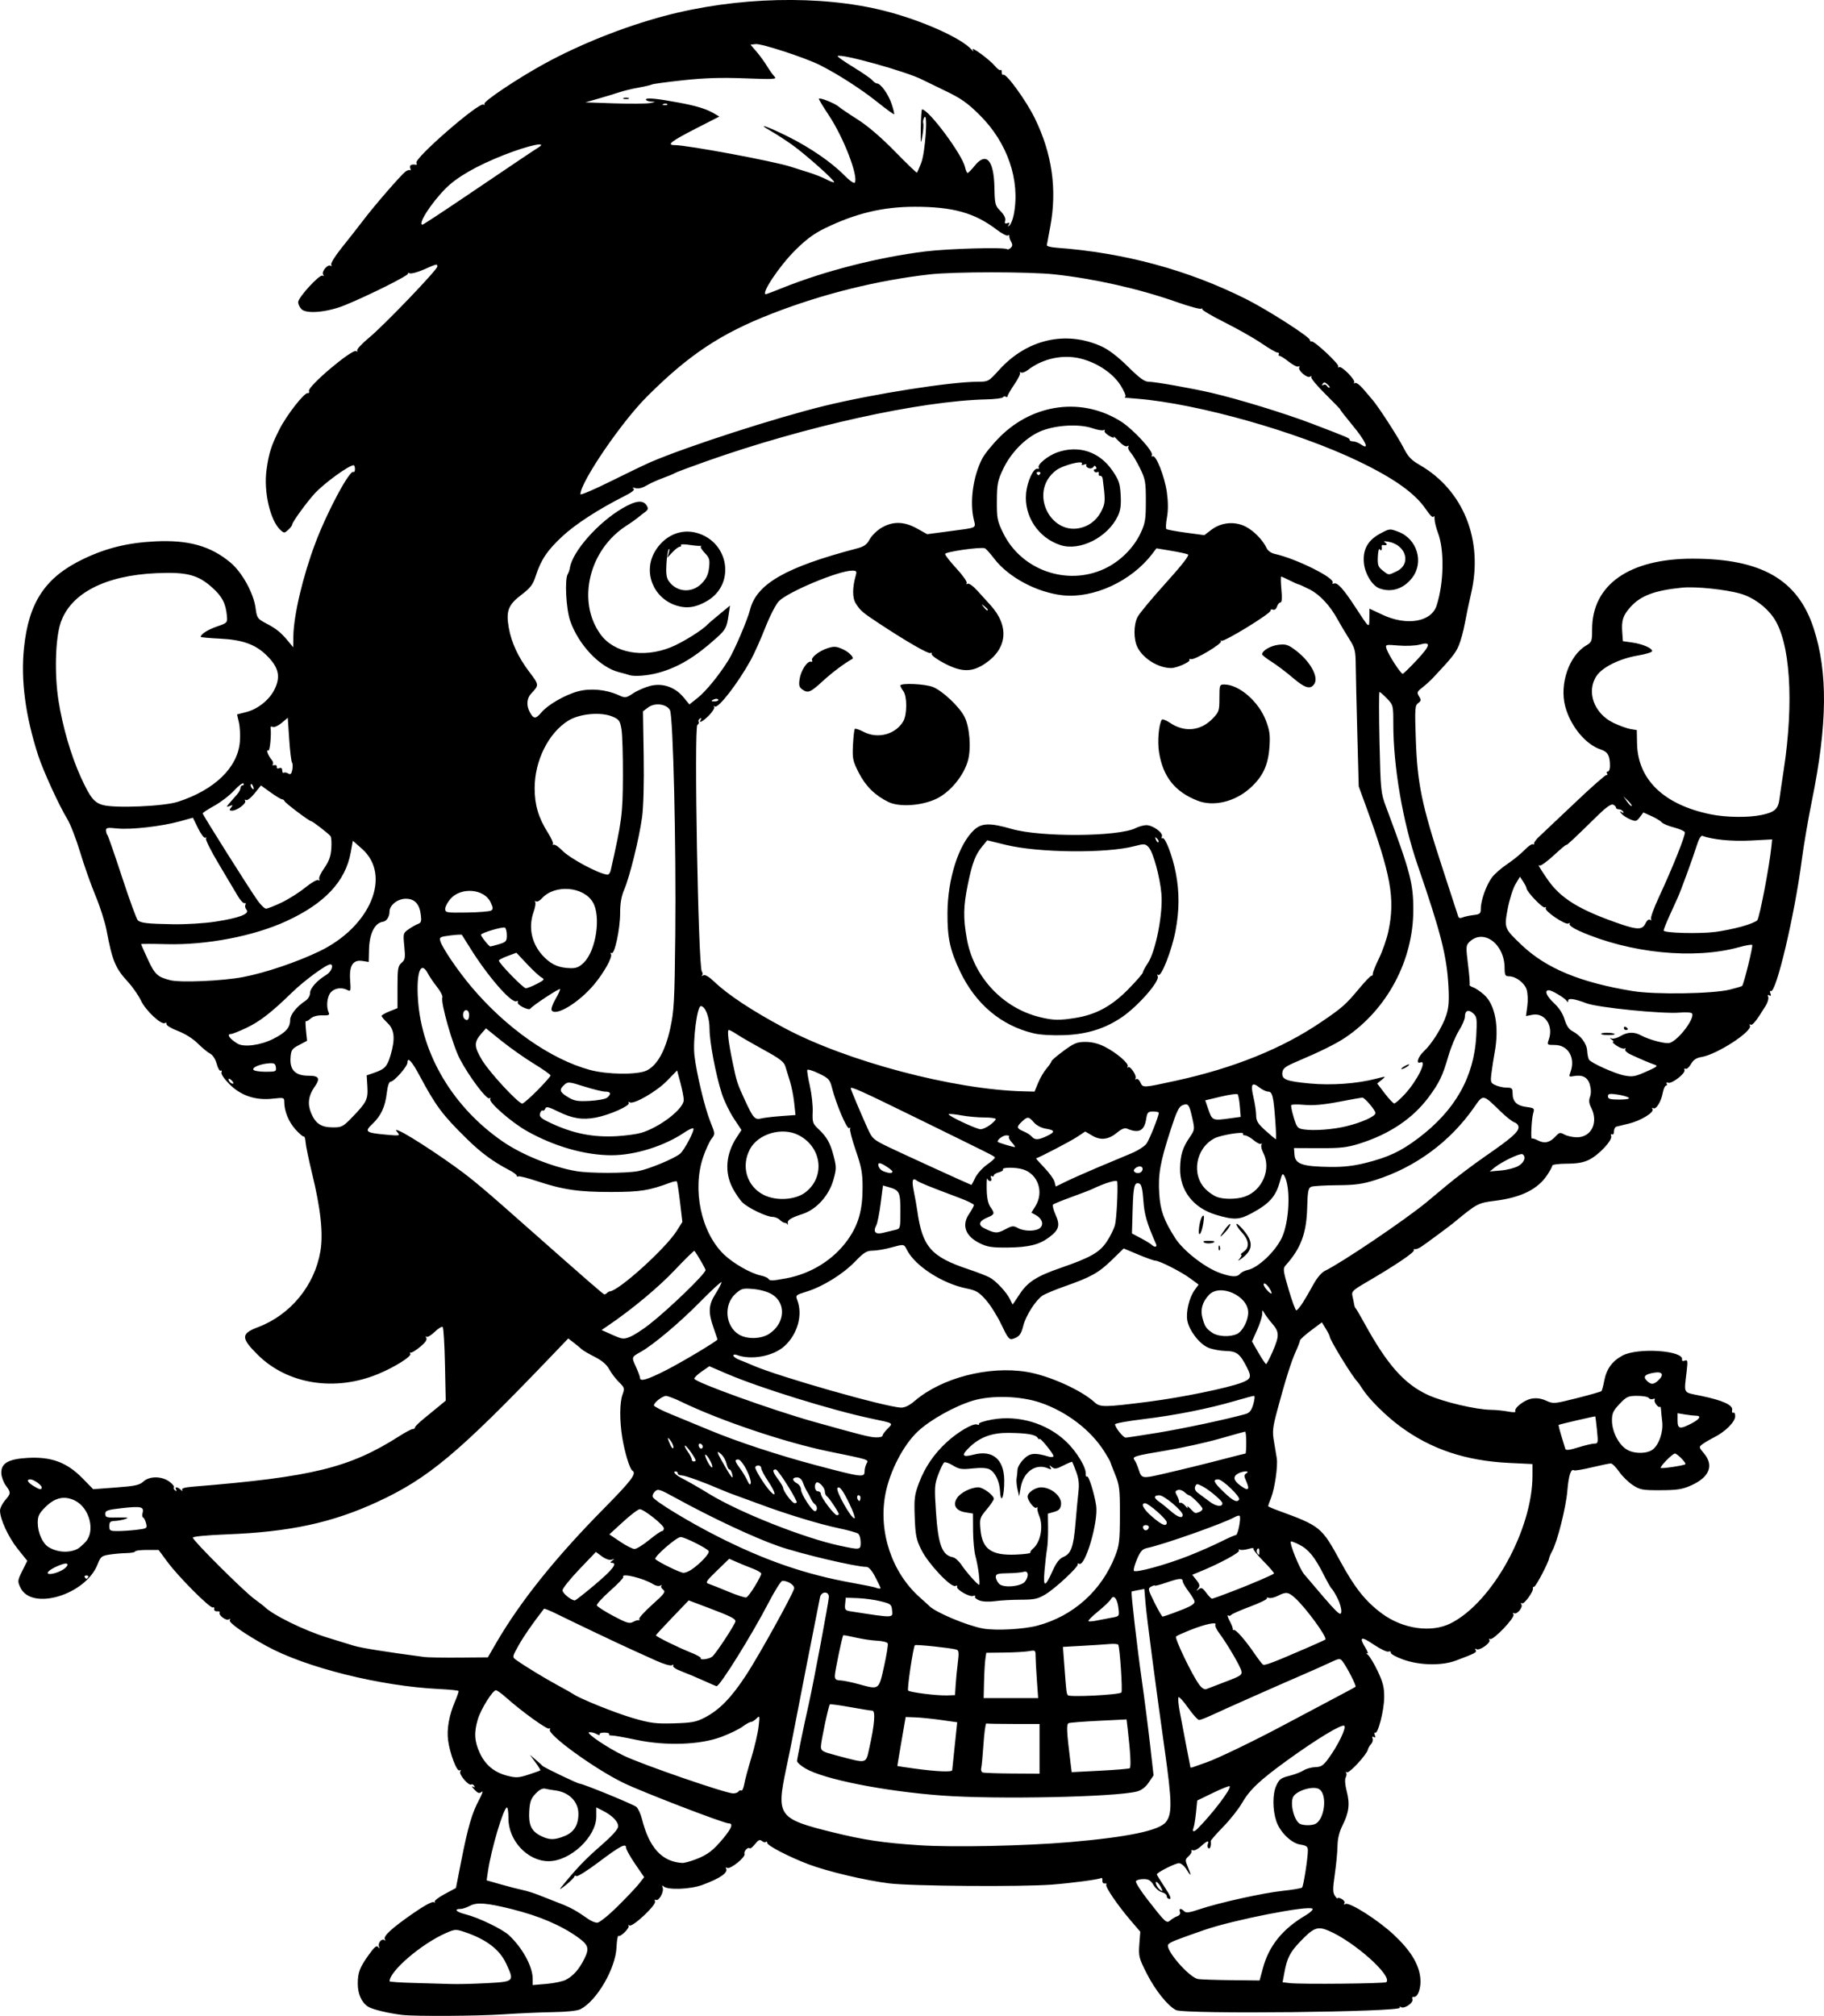 <?xml version="1.0" encoding="UTF-8" standalone="no"?>
<!-- Created with Inkscape (http://www.inkscape.org/) -->

<svg
   width="242.797mm"
   height="268.232mm"
   viewBox="0 0 242.797 268.232"
   version="1.1"
   id="svg1"
   xml:space="preserve"
   xmlns="http://www.w3.org/2000/svg"
   xmlns:svg="http://www.w3.org/2000/svg"><defs
     id="defs1"><clipPath
       clipPathUnits="userSpaceOnUse"
       id="clipPath3"><path
         id="path3"
         style="fill:#ff0000;fill-opacity:1;fill-rule:nonzero;stroke:none;stroke-width:0.265"
         d="M 117.464,-9.186 V 177.167 H 291.495 V -9.186 Z M 147.334,111.931 c 4.149,-0.092 4.552,4.357 -0.092,5.084 -1.195,0.187 -2.39,0.381 -3.57,0.655 -1.902,0.431 -3.801,0.869 -5.685,1.373 -4.843,1.295 -6.431,-3.457 -1.602,-4.804 2.039,-0.569 4.104,-1.04 6.168,-1.508 1.289,-0.299 2.595,-0.512 3.902,-0.719 0.31,-0.049 0.603,-0.075 0.88,-0.081 z" /></clipPath><clipPath
       clipPathUnits="userSpaceOnUse"
       id="clipPath29"><path
         id="path30"
         style="fill:#ff0000;fill-opacity:1;fill-rule:nonzero;stroke:none;stroke-width:0.265"
         d="M -43.23,-9.228 V 216.918 H 174.315 V -9.228 Z M 64.459,27.799 c 2.205,0.075 3.149,2.778 0.337,5.093 -1.015,0.835 -0.499,0.393 -1.541,1.333 -0.051,0.05 -0.1,0.101 -0.15,0.151 0.22,0.811 0.125,1.873 -0.521,3.116 -0.875,1.685 -1.749,3.37 -2.654,5.039 -0.978,1.836 -1.883,3.712 -2.891,5.53 -2.43,4.385 -6.499,1.653 -4.214,-2.809 0.315,-0.616 0.638,-1.229 0.953,-1.845 -0.007,-0.023 -0.015,-0.043 -0.022,-0.066 -0.595,-2.008 -0.069,-3.784 0.689,-5.659 1.274,-2.682 3.164,-4.982 5.254,-7.063 1.251,-1.138 0.627,-0.597 1.868,-1.628 0.964,-0.801 1.889,-1.157 2.675,-1.191 0.074,-0.003 0.146,-0.004 0.217,-0.001 z M 107.156,139.452 v 5.3e-4 h 1.332 c 3.185,0 4.318,2.034 3.452,3.522 1.261,1.236 0.77,3.284 -1.765,3.911 -0.549,0.616 -1.49,1.105 -2.851,1.261 -0.137,0.016 -0.274,0.031 -0.411,0.047 -2.651,0.305 -4.055,-0.978 -4.036,-2.332 -0.348,-0.335 -0.565,-0.745 -0.622,-1.186 -3.343,-0.946 -2.812,-4.861 1.596,-4.861 h 0.989 c 0.119,0 0.233,0.004 0.346,0.009 0.539,-0.217 1.168,-0.371 1.971,-0.371 z" /></clipPath><clipPath
       clipPathUnits="userSpaceOnUse"
       id="clipPath48"><path
         id="path49"
         style="fill:#ff0000;fill-opacity:1;fill-rule:nonzero;stroke:none;stroke-width:0.265"
         d="M 41.091,5.534 V 221.556 H 225.286 V 5.534 Z M 200.736,27.814 c 1.729,0.019 2.649,1.415 2.086,2.936 0.034,0.916 -0.448,2.032 -1.673,3.09 -1.147,0.992 -0.564,0.491 -1.752,1.502 -1.464,1.224 -2.914,2.469 -4.415,3.646 -1.776,1.393 -3.3,1.325 -4.092,0.54 -1.314,0.839 -2.65,1.642 -3.984,2.446 -4.294,2.588 -6.806,-1.809 -2.513,-4.397 1.384,-0.834 2.777,-1.656 4.133,-2.538 2.022,-1.284 4.052,-2.554 5.996,-3.956 1.191,-0.886 2.419,-1.714 3.69,-2.479 0.94,-0.565 1.799,-0.798 2.523,-0.79 z m -20.135,16.378 c 1.024,0.015 1.877,0.8 2.033,2.11 0.718,0.616 1.17,1.82 0.937,3.569 -0.199,1.498 -0.825,2.882 -1.489,4.224 -0.631,1.325 -1.475,2.521 -2.325,3.71 -0.383,0.58 -0.187,0.283 -0.588,0.891 -1.639,2.485 -3.795,2.512 -4.699,1.247 -2.336,3.06 -5.919,0.908 -3.888,-3.193 0.881,-1.779 1.751,-3.563 2.632,-5.343 0.834,-1.685 1.981,-2.401 2.971,-2.401 0.144,-8e-6 0.278,0.034 0.414,0.063 0.316,-0.73 0.627,-1.462 0.929,-2.198 0.772,-1.885 2.007,-2.694 3.073,-2.678 z" /></clipPath><clipPath
       clipPathUnits="userSpaceOnUse"
       id="clipPath83"><path
         id="path84"
         style="fill:#ff0000;fill-opacity:1;fill-rule:nonzero;stroke:none;stroke-width:0.265"
         d="M 132.474,-7.02 V 208.971 H 400.13 V -7.02 Z M 255.342,107.773 c 0.047,-0.001 0.095,-5.3e-4 0.143,0.002 1.045,0.054 2.19,0.946 2.813,2.886 0.307,0.956 0.456,1.952 0.58,2.946 0.105,0.896 0.146,1.798 0.173,2.7 0.049,0.457 0.091,0.915 0.134,1.373 0.032,0.334 -0.006,0.606 -0.033,0.887 0.917,0.087 1.972,0.687 2.893,1.982 0.57,0.801 1.075,1.645 1.573,2.491 0.431,0.671 0.926,1.295 1.376,1.954 0.093,0.157 0.186,0.314 0.279,0.471 1.353,2.285 0.702,4.101 -0.559,4.645 -1.02,0.911 -2.908,0.691 -4.385,-1.562 -0.239,-0.365 -0.478,-0.73 -0.729,-1.087 -0.216,-0.336 -0.388,-0.695 -0.574,-1.046 0.608,2.159 -0.889,3.607 -2.71,3.036 -0.616,0.275 -1.361,0.46 -2.342,0.399 -1.467,-0.091 -2.933,-0.193 -4.399,-0.296 -1.796,-0.111 -3.597,-0.198 -5.398,-0.193 -5.014,0.015 -5.014,-5.049 0,-5.065 1.903,-0.006 3.807,0.088 5.707,0.203 0.635,0.044 1.271,0.085 1.906,0.128 -2.172,-2.84 -4.36,-5.667 -6.601,-8.453 -2.161,-2.685 -1.065,-5.119 0.858,-5.113 0.628,0.002 1.345,0.277 2.066,0.876 0.364,-0.695 0.988,-1.1 1.69,-1.132 0.505,-0.023 1.05,0.149 1.567,0.543 0.093,-0.019 0.178,-0.065 0.274,-0.07 0.594,-0.032 1.239,0.203 1.815,0.734 -0.664,-2.602 0.469,-4.21 1.884,-4.241 z m 0.768,13.726 c -0.032,0.104 -0.068,0.203 -0.109,0.298 0.124,0.163 0.249,0.325 0.373,0.488 -0.098,-0.264 -0.22,-0.535 -0.254,-0.779 -0.004,-0.001 -0.007,-0.005 -0.01,-0.006 z m 30.329,39.335 h 0.777 c 5.014,0 5.014,5.065 0,5.065 h -0.777 c -5.014,0 -5.014,-5.065 0,-5.065 z" /></clipPath><clipPath
       clipPathUnits="userSpaceOnUse"
       id="clipPath102"><path
         id="path103"
         style="fill:#ff0000;fill-opacity:1;fill-rule:nonzero;stroke:none;stroke-width:0.265"
         d="M 245.095,-91.085 V 149.538 H 484.247 V -91.085 Z M 386.76,31.187 h 1.65 c 5.014,0 5.014,5.065 0,5.065 h -1.65 c -5.014,0 -5.014,-5.065 0,-5.065 z M 278.242,82.629 c 1.018,-0.028 2.247,0.632 3.228,2.236 0.354,0.578 0.768,1.115 1.156,1.669 -0.179,-0.355 -0.185,-0.572 0.174,-0.552 0.231,0.012 0.612,0.121 1.194,0.353 1.53,0.608 2.705,1.776 3.919,2.845 1.817,1.6 0.342,0.262 2.186,1.957 3.604,3.312 0.416,6.943 -3.167,3.954 -0.796,1.298 -2.871,1.492 -4.73,-0.776 -1.836,-2.239 -3.672,-4.499 -5.159,-6.99 -1.607,-2.69 -0.498,-4.649 1.199,-4.696 z m 48.669,29.818 c 0.832,-0.023 1.844,0.352 2.893,1.294 1.313,1.18 2.463,2.509 3.553,3.893 0.661,0.847 0.337,0.434 0.973,1.24 1.192,1.511 1.339,2.902 0.893,3.822 -0.016,1.86 -2.198,3.006 -4.869,1.014 -1.747,-1.303 -3.553,-2.525 -5.469,-3.568 -3.578,-1.948 -3.294,-5.278 -0.617,-5.341 0.191,-0.004 0.416,0.041 0.631,0.072 -0.168,-1.358 0.693,-2.391 2.01,-2.427 z" /></clipPath><clipPath
       clipPathUnits="userSpaceOnUse"
       id="clipPath113"><path
         id="path114"
         style="fill:#ff0000;fill-opacity:1;fill-rule:nonzero;stroke:none;stroke-width:0.265"
         d="m 157.066,-116.178 v 259.561 h 295.043 v -259.561 z M 393.264,24.766 c 0.581,0.011 1.242,0.145 1.968,0.439 0.12,0.049 0.24,0.098 0.36,0.146 4.647,1.882 2.736,6.584 -1.907,4.692 -0.149,-0.061 -0.299,-0.122 -0.449,-0.182 -3.917,-1.596 -3.112,-5.153 0.027,-5.095 z M 342.535,35.836 c 1.181,-0.021 2.405,1.064 2.649,3.402 0.172,1.646 0.305,3.295 0.421,4.946 0.065,0.913 0.111,1.827 0.156,2.741 0.246,5.008 -4.813,5.256 -5.059,0.248 -0.043,-0.879 -0.087,-1.758 -0.149,-2.635 -0.107,-1.53 -0.233,-3.058 -0.382,-4.584 -0.259,-2.651 1.026,-4.095 2.365,-4.118 z m -33.149,10.457 c 3.772,0.034 4.177,4.206 -0.279,5.096 -2.779,0.555 -5.597,1.027 -8.441,1.011 -5.014,-0.028 -5.014,-5.084 0,-5.064 2.507,0.01 4.994,-0.417 7.443,-0.913 0.461,-0.093 0.887,-0.134 1.277,-0.13 z" /></clipPath><clipPath
       clipPathUnits="userSpaceOnUse"
       id="clipPath120"><path
         id="path121"
         style="fill:#ff0000;fill-opacity:1;fill-rule:nonzero;stroke:none;stroke-width:0.265"
         d="M 344.491,-224.742 V 93.74 H 637.437 V -224.742 Z m 57.98,209.9 c 0.18,0.019 0.442,0.736 1.12,2.612 1.049,2.901 1.048,6.019 1.03,9.064 0.014,1.384 -0.104,2.763 -0.22,4.14 -0.594,7.065 -7.742,6.459 -7.137,-0.606 0.102,-1.192 0.212,-2.384 0.194,-3.582 0.01,-1.333 0.012,-2.65 -0.1,-3.98 -0.028,-0.332 -0.067,-0.662 -0.101,-0.994 -0.05,-0.273 -0.127,-0.542 -0.151,-0.819 -0.002,-0.026 0.051,-0.015 0.077,-0.022 v 5.291e-4 c 4.911,-1.36 4.827,-5.865 5.286,-5.815 z m 133.457,6.23 c 1.673,0.041 3.331,1.648 3.508,4.967 0.11,2.057 0.326,4.101 0.649,6.136 0.19,1.182 0.086,0.629 0.301,1.658 1.455,6.94 -5.614,8.389 -7.016,1.438 -0.27,-1.337 -0.151,-0.677 -0.36,-1.978 -0.342,-2.169 -0.587,-4.348 -0.701,-6.541 -0.194,-3.762 1.722,-5.726 3.618,-5.679 z" /></clipPath><clipPath
       clipPathUnits="userSpaceOnUse"
       id="clipPath135"><path
         id="path136"
         style="fill:#ff0000;fill-opacity:1;fill-rule:nonzero;stroke:none;stroke-width:0.265"
         d="M 477.204,-278.281 V 24.964 H 771.33 V -278.281 Z m 210.631,135.235 c 0.649,0.035 1.758,0.625 3.629,1.812 2.196,1.392 3.007,3.98 3.718,6.326 2.056,6.786 -4.882,8.854 -6.864,2.046 -0.027,-0.092 -0.73,-2.143 -0.731,-2.214 -7.9e-4,-0.063 0.207,0.09 0.187,0.03 -0.102,-0.312 -0.801,-0.228 -0.785,-0.595 0.214,-4.87 -0.582,-7.482 0.845,-7.405 z m -130.474,16.82 c 0.913,0.03 1.975,0.321 3.143,0.957 2.784,1.515 5.891,2.183 8.941,2.926 0.049,0.011 0.098,0.023 0.147,0.034 0.394,-0.233 0.868,-0.356 1.405,-0.343 0.586,0.014 1.246,0.191 1.956,0.556 0.817,-0.371 1.604,-0.614 2.297,-0.621 2.818,-0.029 4.295,2.613 2.367,5.305 3.089,4.801 -0.884,8.357 -4.597,5.381 -3.035,3.455 -7.309,1.009 -5.866,-3.51 -3.376,-0.823 -6.775,-1.657 -9.854,-3.322 -5.068,-2.74 -3.897,-7.494 0.06,-7.363 z" /></clipPath><clipPath
       clipPathUnits="userSpaceOnUse"
       id="clipPath194"><path
         id="path195"
         style="fill:#ff0000;fill-opacity:1;fill-rule:nonzero;stroke:none;stroke-width:0.265"
         d="M 586.953,-316.373 V -43.138 H 818.308 V -316.373 Z m 53.828,72.49 c 5.334,0.125 5.822,6.026 -0.496,7.199 -2.322,0.431 -4.653,0.82 -7,1.081 -7.047,0.783 -7.758,-6.323 -0.713,-7.127 2.146,-0.245 4.278,-0.598 6.401,-0.995 0.653,-0.122 1.257,-0.171 1.809,-0.158 z m 77.852,114.108 c 5.866,-0.176 6.487,6.105 -0.071,7.191 -0.65,0.108 -1.301,0.219 -1.95,0.334 -0.186,1.569 -1.657,3.152 -4.701,3.588 -1.375,0.197 -2.749,0.395 -4.116,0.642 -5.881,1.061 -7.651,-3.737 -3.89,-6.031 -0.444,-1.629 0.751,-3.612 4.075,-4.515 1.142,-0.31 2.302,-0.545 3.459,-0.789 0.65,-0.137 1.253,-0.199 1.805,-0.199 0.723,5.3e-4 1.355,0.112 1.9,0.302 0.75,-0.132 1.499,-0.273 2.248,-0.398 0.437,-0.073 0.851,-0.113 1.242,-0.125 z m -47.002,6.364 c 0.357,0.005 0.666,0.064 0.98,0.115 0.233,-0.014 0.459,-0.02 0.676,-0.017 5.137,0.085 6.028,4.924 1.742,6.653 -0.279,1.554 -1.868,3.015 -4.953,3.209 -1.326,0.083 -2.653,0.193 -3.983,0.181 -6.214,-0.058 -6.913,-5.512 -2.233,-6.827 0.301,-1.446 1.792,-2.735 4.474,-2.882 1.038,-0.211 0.525,-0.119 1.763,-0.315 0.547,-0.087 1.058,-0.124 1.532,-0.117 z m 99.073,6.165 c 0.899,0.004 1.966,0.251 3.169,0.818 2.023,0.953 3.732,2.451 5.497,3.8 0.855,0.653 1.413,1.334 1.839,2.011 0.19,0.084 0.377,0.171 0.568,0.253 0.084,0.036 0.127,0.087 0.208,0.124 0.489,0.022 1.013,0.09 1.575,0.215 1.253,0.28 2.423,0.79 3.569,1.351 4.569,2.236 4.099,6.224 1.184,7.095 -0.846,1.196 -2.706,1.953 -5.421,1.429 -0.562,-0.108 -1.188,-0.184 -1.733,-0.328 -1.776,-0.47 -3.097,-1.215 -3.97,-2.048 -0.964,0.147 -2.141,0.029 -3.489,-0.469 -0.123,-0.045 -0.246,-0.09 -0.368,-0.136 -3.715,-1.372 -4.651,-4.083 -3.594,-5.79 -0.64,-0.869 -0.889,-1.776 -0.757,-2.584 -2.495,-2.691 -1.481,-5.754 1.723,-5.739 z m -62.233,1.085 c 4.846,0.175 5.452,5.705 -0.564,7.221 -1.726,0.435 -3.461,0.814 -5.211,1.139 -6.971,1.294 -8.371,-5.705 -1.405,-7.023 1.627,-0.308 3.245,-0.645 4.849,-1.058 0.858,-0.221 1.637,-0.305 2.33,-0.28 z m -33.08,3.914 h 1.593 c 7.09,0 7.09,7.162 0,7.162 h -1.593 c -7.09,0 -7.09,-7.162 0,-7.162 z m 63.159,22.509 c 0.183,-0.003 0.366,-0.002 0.549,0.001 7.089,0.128 7.089,7.3 0,7.162 -1.22,-0.024 -2.435,0.137 -3.646,0.261 -7.053,0.722 -7.782,-6.406 -0.728,-7.125 1.272,-0.13 2.546,-0.281 3.825,-0.3 z" /></clipPath></defs><g
     id="layer1"
     transform="translate(-428.408,456.776)"><path
       style="fill:#000000"
       d="m 481.986,-188.67 c -1.861,-0.22 -4.012,-0.738 -4.578,-1.101 -0.868,-0.558 -1.376,-1.688 -1.376,-3.061 0,-1.494 0.256,-2.162 1.479,-3.865 0.74,-1.03 1.04,-1.277 1.23,-1.013 0.189,0.264 0.216,0.241 0.109,-0.094 -0.158,-0.496 0.417,-1.116 0.754,-0.811 0.119,0.108 0.133,0.05 0.03,-0.128 -0.241,-0.42 0.945,-1.5 3.873,-3.527 1.376,-0.952 2.45,-1.526 2.646,-1.414 0.181,0.104 0.238,0.089 0.126,-0.034 -0.112,-0.123 0.477,-0.589 1.308,-1.035 l 1.511,-0.811 0.702,-3.572 c 0.893,-4.544 1.433,-6.396 2.379,-8.156 0.417,-0.775 0.579,-1.261 0.361,-1.08 -0.326,0.271 -0.501,0.22 -0.978,-0.281 -0.319,-0.335 -0.414,-0.516 -0.209,-0.4 0.25,0.141 0.309,0.109 0.18,-0.1 -0.105,-0.17 -0.284,-0.253 -0.397,-0.183 -0.346,0.214 -1.688,-1.366 -1.465,-1.725 0.125,-0.202 0.093,-0.26 -0.083,-0.151 -0.36,0.223 -1.298,-2.226 -1.534,-4.006 -0.197,-1.482 0.132,-3.323 0.92,-5.163 0.295,-0.688 0.51,-1.315 0.478,-1.394 -0.032,-0.078 -1.189,-0.197 -2.572,-0.263 -7.82,-0.374 -17.805,-2.862 -23.019,-5.735 -2.889,-1.592 -5.057,-3.116 -4.867,-3.422 0.118,-0.192 0.069,-0.229 -0.135,-0.103 -0.35,0.217 -1.414,-0.588 -1.211,-0.917 0.068,-0.11 -0.084,-0.183 -0.337,-0.163 -0.255,0.02 -0.428,-0.12 -0.387,-0.314 0.04,-0.193 -0.038,-0.282 -0.172,-0.199 -0.324,0.2 -4.569,-4.05 -6.058,-6.065 l -1.173,-1.587 -1.56,-2.2e-4 c -0.858,-1.3e-4 -1.56,0.089 -1.56,0.198 -4.2e-4,0.109 -0.507,0.207 -1.125,0.218 -0.618,0.011 -1.645,0.1 -2.282,0.198 -1.057,0.163 -1.195,0.275 -1.593,1.296 -1.585,4.06 -8.78,6.235 -10.272,3.105 -0.403,-0.845 -0.392,-0.944 0.243,-2.227 l 0.665,-1.343 -1.261,-1.572 c -1.246,-1.552 -2.367,-3.973 -2.366,-5.11 1.7e-4,-0.322 0.298,-0.931 0.661,-1.354 0.802,-0.932 0.808,-1.039 0.109,-1.984 -0.304,-0.411 -0.572,-1.134 -0.595,-1.606 -0.067,-1.341 0.903,-1.917 3.483,-2.066 3.185,-0.184 5.252,0.589 7.37,2.758 l 1.372,1.405 3.038,-0.227 c 2.536,-0.189 3.137,-0.319 3.64,-0.787 0.796,-0.741 2.408,-0.746 3.441,-0.011 0.424,0.302 0.709,0.651 0.632,0.775 -0.077,0.124 -3.2e-4,0.312 0.17,0.418 0.193,0.12 0.239,0.077 0.121,-0.114 -0.252,-0.408 0.174,-0.39 0.622,0.025 0.232,0.216 0.296,0.223 0.183,0.021 -0.121,-0.216 0.325,-0.35 1.483,-0.443 15.854,-1.281 20.804,-2.496 27.453,-6.737 0.8,-0.511 1.597,-0.929 1.771,-0.93 0.174,-0.001 0.293,-0.084 0.265,-0.185 -0.028,-0.1 0.544,-0.666 1.271,-1.257 0.728,-0.591 1.664,-1.358 2.081,-1.704 l 0.758,-0.629 -0.1,-4.797 c -0.055,-2.638 -0.189,-4.887 -0.299,-4.996 -0.11,-0.11 -0.593,0.181 -1.073,0.647 -0.48,0.466 -0.974,0.755 -1.097,0.643 -0.123,-0.112 -0.131,-0.043 -0.018,0.152 0.138,0.238 -0.129,0.631 -0.81,1.191 -0.558,0.46 -1.117,0.803 -1.241,0.763 -0.124,-0.04 -0.158,0.037 -0.075,0.172 0.206,0.333 -2.085,1.768 -4.27,2.674 -5.76,2.39 -12.075,1.387 -16.042,-2.55 -2.254,-2.236 -2.249,-2.81 0.03,-3.67 4.327,-1.632 7.547,-5.548 8.313,-10.108 0.396,-2.355 0.041,-5.643 -1.122,-10.406 -0.431,-1.765 -0.812,-3.603 -0.848,-4.085 -0.035,-0.482 -0.14,-0.829 -0.234,-0.771 -0.093,0.057 -0.591,-0.363 -1.107,-0.933 -0.913,-1.011 -1.497,-2.438 -1.5,-3.668 -0.001,-0.584 -0.062,-0.602 -1.523,-0.436 -2.28,0.258 -4.243,-0.396 -5.766,-1.919 -0.711,-0.711 -1.149,-1.363 -1.064,-1.583 0.079,-0.206 0.032,-0.306 -0.105,-0.221 -0.137,0.085 -0.378,-0.324 -0.535,-0.908 -0.172,-0.638 -0.52,-1.181 -0.872,-1.36 -0.322,-0.164 -1.066,-0.776 -1.651,-1.359 -0.64,-0.637 -1.696,-1.301 -2.646,-1.661 -0.869,-0.33 -1.548,-0.742 -1.508,-0.914 0.04,-0.172 -0.054,-0.235 -0.21,-0.139 -0.478,0.295 -2.557,-1.646 -3.189,-2.977 -0.329,-0.693 -1.101,-1.806 -1.716,-2.475 -1.705,-1.852 -2.101,-2.803 -2.872,-6.9 -0.201,-1.067 -0.859,-3.124 -1.462,-4.572 -0.603,-1.448 -1.529,-4.067 -2.056,-5.821 -0.528,-1.753 -1.299,-3.74 -1.713,-4.415 -1.072,-1.746 -3.207,-6.406 -3.863,-8.43 -1.706,-5.267 -2.335,-10.018 -1.894,-14.312 0.629,-6.132 2.859,-9.45 7.986,-11.882 3.031,-1.438 5.844,-2.121 9.484,-2.302 4.421,-0.22 7.384,0.614 10.022,2.823 1.54,1.289 3.074,4.069 3.336,6.048 0.176,1.327 0.246,1.428 1.406,2.038 1.365,0.717 1.973,1.209 2.941,2.381 l 0.661,0.801 0.02,-1.462 c 0.038,-2.802 1.272,-8.016 2.944,-12.443 1.577,-4.174 4.557,-9.732 5.054,-9.425 0.112,0.069 0.203,-0.104 0.203,-0.384 0,-0.28 -0.08,-0.51 -0.178,-0.51 -0.625,0 -3.891,2.367 -5.162,3.741 -1.048,1.133 -3.014,3.836 -3.014,4.144 0,0.129 -0.238,0.45 -0.529,0.714 -0.502,0.454 -0.555,0.455 -1.034,0.022 -1.361,-1.232 -2.259,-5.11 -1.854,-8.008 0.315,-2.254 0.619,-3.209 1.712,-5.375 0.966,-1.914 3.321,-4.929 3.775,-4.832 0.161,0.035 0.234,-0.09 0.162,-0.277 -0.225,-0.587 5.752,-5.641 6.283,-5.313 0.166,0.103 0.226,0.067 0.136,-0.079 -0.09,-0.145 0.616,-0.908 1.568,-1.695 2,-1.653 9.097,-9.046 9.097,-9.476 0,-0.392 -0.035,-0.384 -1.764,0.381 -0.833,0.368 -1.696,0.6 -1.918,0.515 -0.222,-0.085 -0.318,-0.07 -0.214,0.034 0.198,0.198 -5.217,2.908 -8.409,4.21 -2.315,0.944 -5.104,1.201 -5.773,0.532 -0.244,-0.244 -0.443,-0.666 -0.443,-0.938 0,-0.632 2.873,-3.755 3.243,-3.526 0.168,0.104 0.199,0.044 0.079,-0.15 -0.244,-0.394 0.609,-1.402 0.987,-1.168 0.152,0.094 0.19,0.037 0.087,-0.129 -0.101,-0.164 0.511,-1.158 1.368,-2.224 0.853,-1.06 2.188,-2.761 2.965,-3.78 1.516,-1.985 4.906,-5.887 5.554,-6.393 0.217,-0.169 0.483,-0.252 0.592,-0.185 0.109,0.067 0.127,-0.062 0.041,-0.288 -0.144,-0.374 0.158,-0.543 0.779,-0.435 0.12,0.021 0.139,-0.09 0.043,-0.246 -0.352,-0.569 8.337,-8.127 8.925,-7.764 0.159,0.098 0.215,0.059 0.125,-0.086 -0.192,-0.311 4.49,-3.44 8.049,-5.38 4.736,-2.581 10.499,-4.875 15.845,-6.306 9.659,-2.586 20.871,-2.853 29.369,-0.699 4.905,1.243 10.205,3.602 11.591,5.159 0.279,0.314 0.312,0.317 0.155,0.016 -0.279,-0.535 2.211,1.288 2.939,2.152 0.33,0.392 0.674,0.64 0.763,0.551 0.089,-0.089 0.162,0.044 0.162,0.295 0,0.251 0.089,0.402 0.198,0.335 0.384,-0.236 3.041,3.426 4.194,5.779 2.303,4.704 2.985,9.455 2.065,14.399 -0.232,1.248 -0.441,2.374 -0.463,2.502 -0.022,0.128 0.554,0.276 1.282,0.33 9.057,0.667 17.547,2.968 25.274,6.849 2.85,1.431 8.46,5.027 8.46,5.422 0,0.145 0.099,0.234 0.221,0.197 0.359,-0.108 3.734,3.05 3.561,3.33 -0.087,0.141 -0.041,0.184 0.104,0.095 0.344,-0.212 2.273,1.766 2.007,2.058 -0.112,0.123 -0.067,0.146 0.1,0.05 0.171,-0.098 0.667,0.261 1.131,0.817 0.455,0.545 0.987,1.17 1.183,1.388 0.743,0.828 3.422,4.957 4.148,6.392 0.609,1.203 1.032,1.655 2.155,2.301 5.839,3.359 8.51,10.026 6.851,17.104 -0.273,1.164 -0.647,2.95 -0.832,3.969 -0.185,1.019 -0.552,2.358 -0.815,2.976 -0.427,1.002 -0.897,1.591 -3.409,4.269 -0.364,0.388 -1.013,0.977 -1.444,1.309 -0.704,0.544 -0.747,0.66 -0.432,1.165 0.302,0.484 0.286,0.608 -0.118,0.904 -0.428,0.313 -0.455,0.734 -0.307,4.914 0.205,5.797 0.792,8.63 3.493,16.875 1.121,3.42 2.085,6.379 2.144,6.576 0.069,0.233 0.268,0.287 0.567,0.156 0.253,-0.111 0.907,-0.255 1.453,-0.32 0.888,-0.105 0.992,-0.197 0.992,-0.874 0,-1.084 0.742,-3.148 1.488,-4.138 0.352,-0.467 1.262,-1.263 2.023,-1.769 0.761,-0.506 1.789,-1.339 2.285,-1.852 0.496,-0.513 1.005,-0.869 1.131,-0.791 0.126,0.078 0.197,0.037 0.157,-0.091 -0.04,-0.128 0.284,-0.56 0.721,-0.96 0.437,-0.4 2.571,-2.417 4.743,-4.483 2.172,-2.066 4.056,-3.723 4.187,-3.683 0.131,0.04 0.162,-0.049 0.07,-0.198 -0.092,-0.149 -0.042,-0.271 0.113,-0.271 0.154,0 0.279,-0.327 0.277,-0.728 -0.007,-1.39 -0.288,-1.886 -1.25,-2.203 -2.001,-0.66 -4.022,-3.12 -4.711,-5.734 -0.784,-2.974 0.521,-6.754 2.796,-8.098 0.743,-0.439 0.787,-0.56 0.787,-2.16 0,-5.916 4.945,-9.388 13.369,-9.388 9.162,0 14.003,2.779 16.115,9.25 1.913,5.86 1.843,12.786 -0.233,22.985 -0.494,2.426 -1.097,5.958 -1.342,7.85 -0.943,7.305 -3.443,17.867 -4.128,17.443 -0.125,-0.077 -0.149,0.064 -0.053,0.313 0.117,0.306 0.074,0.392 -0.132,0.265 -0.197,-0.122 -0.253,-0.05 -0.157,0.2 0.082,0.214 -0.057,0.726 -0.31,1.138 -1.244,2.028 -1.787,2.709 -2.036,2.556 -0.15,-0.093 -0.194,-0.041 -0.098,0.115 0.447,0.723 -4.376,3.864 -6.439,4.194 -0.687,0.11 -1.073,0.368 -1.4,0.938 -0.248,0.432 -0.57,0.713 -0.715,0.623 -0.145,-0.09 -0.21,-0.008 -0.143,0.181 0.153,0.436 -1.698,1.862 -2.178,1.678 -0.197,-0.075 -0.285,-0.02 -0.196,0.124 0.089,0.144 0.049,0.262 -0.089,0.262 -0.138,0 -0.332,0.434 -0.432,0.965 -0.222,1.184 -0.897,2.266 -1.271,2.035 -0.158,-0.097 -0.198,-0.044 -0.094,0.125 0.263,0.426 -1.579,1.555 -3.144,1.926 -0.728,0.173 -1.472,0.353 -1.654,0.402 -0.182,0.048 -0.331,0.337 -0.331,0.641 0,0.304 -0.118,0.48 -0.262,0.391 -0.147,-0.091 -0.196,0.009 -0.113,0.226 0.203,0.529 -1.581,2.457 -2.894,3.126 -0.769,0.392 -1.581,0.541 -2.995,0.548 -1.067,0.005 -1.94,0.114 -1.94,0.242 0,0.128 -0.307,0.696 -0.682,1.263 -1.258,1.902 -3.471,2.996 -6.938,3.431 -2.284,0.287 -2.393,0.345 -5.544,2.948 -0.538,0.444 -3.632,2.731 -4.279,3.162 -0.328,0.218 -0.713,0.364 -0.856,0.324 -0.144,-0.04 -0.204,0.019 -0.135,0.132 0.158,0.258 -2.406,1.99 -6.393,4.318 -1.774,1.036 -1.927,1.192 -1.778,1.817 0.09,0.376 0.189,0.863 0.221,1.081 0.032,0.218 0.124,0.456 0.206,0.529 0.081,0.073 0.606,0.966 1.165,1.984 3.031,5.521 5.302,8.083 8.451,9.538 1.986,0.918 6.414,1.962 8.401,1.982 0.632,0.006 1.652,0.109 2.266,0.228 0.615,0.119 1.055,0.115 0.978,-0.009 -0.252,-0.407 1.132,-1.514 2.125,-1.7 0.675,-0.127 1.275,-0.046 1.963,0.264 0.963,0.434 1.077,0.425 4.104,-0.34 1.713,-0.433 3.179,-0.852 3.258,-0.931 0.079,-0.079 0.247,-0.694 0.372,-1.366 0.294,-1.574 1.064,-2.636 2.442,-3.37 2.047,-1.09 8.17,-0.672 7.918,0.541 -0.037,0.179 0.113,0.236 0.367,0.139 0.379,-0.145 0.409,0.021 0.25,1.399 -0.358,3.12 -0.558,2.774 1.895,3.282 2.907,0.602 4.285,1.229 4.158,1.891 -0.053,0.278 0.015,0.436 0.153,0.351 0.138,-0.085 0.251,0.126 0.251,0.47 0,0.745 -1.285,2.039 -2.778,2.796 -0.582,0.295 -1.29,0.71 -1.572,0.922 -0.502,0.377 -0.498,0.404 0.198,1.232 1.356,1.612 0.724,3.176 -1.725,4.265 -1.158,0.515 -1.854,0.624 -4.045,0.632 -2.416,0.009 -2.738,-0.05 -3.71,-0.683 -0.586,-0.381 -1.405,-1.185 -1.822,-1.786 -0.417,-0.601 -0.912,-1.093 -1.101,-1.093 -0.189,0 -1.323,0.234 -2.519,0.519 -1.196,0.286 -2.262,0.466 -2.368,0.4 -0.427,-0.264 -0.725,0.646 -0.903,2.76 -0.186,2.204 -1.326,6.726 -2.012,7.975 -0.196,0.357 -0.379,0.788 -0.408,0.959 -0.105,0.622 -1.772,3.79 -1.994,3.79 -0.126,0 -0.199,0.089 -0.164,0.198 0.125,0.386 -1.172,2.184 -1.451,2.011 -0.172,-0.107 -0.205,-0.049 -0.084,0.147 0.244,0.394 -0.609,1.402 -0.987,1.168 -0.162,-0.1 -0.188,-0.035 -0.065,0.165 0.247,0.4 -2.725,3.513 -3.12,3.269 -0.143,-0.088 -0.181,-0.032 -0.084,0.125 0.229,0.371 -1.32,1.476 -1.721,1.228 -0.191,-0.118 -0.236,-0.074 -0.118,0.116 0.191,0.31 0.002,0.411 -2.617,1.396 -1.887,0.71 -4.807,0.656 -7.015,-0.13 -0.946,-0.337 -1.691,-0.746 -1.657,-0.91 0.035,-0.164 -0.106,-0.232 -0.313,-0.153 -0.207,0.079 -1.099,-0.346 -1.981,-0.945 -1.689,-1.147 -1.975,-1.02 -1.066,0.472 0.3,0.493 0.387,0.805 0.197,0.708 -0.187,-0.095 -0.134,-0.004 0.118,0.203 0.252,0.207 0.845,1.198 1.319,2.202 0.693,1.47 0.858,2.146 0.846,3.463 -0.016,1.742 -0.832,4.921 -1.204,4.691 -0.122,-0.076 -0.144,0.067 -0.048,0.317 0.117,0.306 0.074,0.392 -0.132,0.265 -0.194,-0.12 -0.254,-0.052 -0.162,0.187 0.08,0.207 -0.011,0.544 -0.201,0.748 -0.19,0.204 -0.382,0.535 -0.425,0.735 -0.145,0.666 -2.486,3.194 -2.795,3.018 -0.166,-0.095 -0.216,-0.078 -0.112,0.038 0.104,0.115 0.085,0.405 -0.043,0.643 -0.143,0.268 -0.089,0.986 0.142,1.878 0.435,1.677 0.289,2.803 -0.589,4.555 -0.408,0.815 -0.631,1.733 -0.643,2.646 -0.01,0.769 -0.171,2.469 -0.359,3.779 -0.285,1.988 -0.282,2.468 0.017,2.903 0.197,0.287 0.359,0.432 0.359,0.321 0,-0.11 0.241,-0.071 0.537,0.087 0.295,0.158 0.455,0.419 0.356,0.579 -0.111,0.179 -0.059,0.217 0.133,0.099 0.51,-0.315 4.326,2.102 6.447,4.085 2.219,2.074 3.337,3.891 3.531,5.741 0.139,1.322 -0.33,2.645 -0.895,2.526 -0.165,-0.035 -0.235,0.105 -0.156,0.311 0.177,0.461 -1.07,1.331 -1.515,1.057 -0.183,-0.113 -0.248,-0.084 -0.154,0.068 0.36,0.583 -28.649,0.897 -29.798,0.323 -1.089,-0.544 -2.769,-2.638 -3.89,-4.85 -1.049,-2.069 -1.113,-2.321 -0.995,-3.895 l 0.127,-1.683 -1.248,-1.455 c -1.766,-2.058 -3.449,-4.526 -3.277,-4.804 0.08,-0.13 -0.012,-0.203 -0.205,-0.163 -0.194,0.04 -0.334,-0.133 -0.314,-0.387 0.02,-0.253 -0.056,-0.403 -0.168,-0.334 -0.306,0.189 -3.787,0.656 -6.483,0.87 -4.054,0.322 -18.796,0.212 -21.766,-0.162 -3.2,-0.403 -8.192,-1.587 -10.72,-2.544 -2.56,-0.969 -5.482,-2.483 -5.482,-2.841 0,-0.168 -0.078,-0.227 -0.174,-0.131 -0.096,0.096 -0.335,0.041 -0.531,-0.122 -0.276,-0.229 -0.483,-0.135 -0.914,0.413 -0.307,0.39 -0.623,0.644 -0.702,0.565 -0.239,-0.239 -0.832,0.395 -0.697,0.746 0.164,0.428 -1.923,2.101 -2.316,1.857 -0.167,-0.103 -0.233,-0.074 -0.148,0.065 0.338,0.548 -0.741,1.307 -3.116,2.191 -1.676,0.624 -4.793,0.719 -5.251,0.16 -0.129,-0.157 -0.155,-0.061 -0.06,0.228 0.186,0.571 -0.538,1.845 -0.916,1.611 -0.137,-0.085 -0.186,0.012 -0.108,0.216 0.183,0.478 -2.978,3.437 -3.408,3.19 -0.171,-0.098 -0.224,-0.082 -0.117,0.036 0.22,0.243 -1.056,1.529 -1.342,1.352 -0.102,-0.063 -0.218,0.62 -0.258,1.517 -0.127,2.833 -2.627,7.124 -4.798,8.235 -0.415,0.213 -1.795,0.362 -3.586,0.388 -1.601,0.024 -4.577,0.155 -6.615,0.292 -3.507,0.236 -11.776,0.287 -13.494,0.084 z m 11.203,-4.233 c 3.702,-0.199 3.712,-0.208 2.588,-2.621 -0.869,-1.866 -2.644,-3.213 -5.508,-4.179 -1.182,-0.399 -1.303,-0.392 -2.514,0.14 -3.253,1.43 -7.489,5.057 -7.489,6.411 0,0.078 1.518,0.179 3.373,0.224 1.855,0.045 4.039,0.109 4.853,0.14 0.814,0.032 2.927,-0.02 4.696,-0.115 z m 10.539,-0.446 c 0.987,-0.514 1.752,-1.377 2.45,-2.769 0.708,-1.41 0.573,-1.87 -0.848,-2.885 -2.243,-1.603 -5.137,-2.838 -8.793,-3.751 -3.307,-0.826 -4.636,-0.934 -5.556,-0.45 -0.437,0.23 -0.982,0.418 -1.213,0.419 -1.005,0.004 -0.672,0.397 0.61,0.721 1.732,0.438 4.878,1.951 5.762,2.772 1.817,1.687 3.175,4.173 3.175,5.813 v 0.827 l 1.832,-0.154 c 1.008,-0.085 2.169,-0.329 2.58,-0.542 z m 109.224,0.313 c 0.833,-0.835 -4.261,-5.376 -7.668,-6.836 -1.497,-0.642 -2.02,-0.439 -3.865,1.499 -1.305,1.37 -1.696,2.153 -2.054,4.108 l -0.228,1.243 0.955,0.112 c 1.505,0.177 12.667,0.067 12.86,-0.126 z m -16.419,-1.916 c 0.794,-2.932 2.622,-5.184 5.657,-6.967 0.628,-0.369 1.044,-0.769 0.924,-0.889 -0.484,-0.484 -10.559,1.494 -14.369,2.82 -3.917,1.363 -4.494,1.592 -4.812,1.91 -0.572,0.572 2.749,4.444 3.972,4.631 0.389,0.059 2.386,0.126 4.438,0.148 l 3.731,0.04 z m -85.922,-8.163 c 1.217,-1.201 2.512,-2.568 2.877,-3.039 l 0.665,-0.856 -1.201,-1.754 c -0.661,-0.965 -1.201,-1.933 -1.201,-2.151 0,-0.664 -0.777,-0.259 -3.634,1.894 -1.489,1.122 -2.829,1.966 -2.977,1.875 -0.148,-0.091 -0.271,-0.07 -0.273,0.048 -0.003,0.118 -0.509,0.624 -1.124,1.126 -0.616,0.502 -0.933,0.68 -0.705,0.397 1.975,-2.454 3.225,-3.772 5.274,-5.556 1.603,-1.397 2.382,-2.259 2.382,-2.638 0,-0.642 -0.796,-1.452 -2.051,-2.086 l -0.86,-0.435 v 1.203 c 0,2.717 -3.454,5.955 -6.352,5.955 -2.805,0 -5.373,-2.758 -5.346,-5.742 0.007,-0.771 -0.082,-1.402 -0.198,-1.402 -0.445,0 -2.1,5.562 -2.526,8.485 l -0.176,1.209 1.941,0.552 c 1.068,0.304 2.358,0.636 2.867,0.738 0.509,0.102 1.462,0.4 2.117,0.661 0.655,0.262 1.905,0.753 2.778,1.091 1.492,0.577 2.246,0.993 3.836,2.114 0.364,0.256 0.889,0.473 1.168,0.481 0.292,0.008 1.444,-0.91 2.719,-2.168 z m 74.523,1.295 c 0.297,-0.106 0.431,-0.331 0.339,-0.569 -0.182,-0.473 0.132,-0.517 0.57,-0.08 0.243,0.243 0.691,0.187 1.971,-0.246 2.626,-0.888 8.582,-2.208 11.172,-2.476 1.304,-0.135 2.451,-0.333 2.547,-0.44 0.19,-0.211 0.769,-3.926 0.769,-4.934 0,-0.512 -0.175,-0.645 -1.026,-0.781 -1.193,-0.191 -2.698,-1.668 -3.177,-3.117 -0.505,-1.529 -0.511,-3.586 -0.015,-4.694 0.391,-0.873 0.627,-1.054 1.739,-1.331 0.708,-0.176 1.57,-0.504 1.915,-0.728 0.345,-0.224 1.046,-0.419 1.558,-0.433 0.783,-0.022 1.065,-0.212 1.786,-1.206 1.246,-1.717 2.352,-4.006 2.071,-4.287 -0.295,-0.295 -3.689,1.756 -7.629,4.611 -3.663,2.654 -4.978,3.9 -6.007,5.691 -0.449,0.782 -1.569,2.193 -2.489,3.136 -0.92,0.943 -1.663,1.792 -1.651,1.886 0.077,0.591 -0.078,1.105 -0.293,0.972 -0.139,-0.086 -0.186,-0.331 -0.104,-0.545 0.22,-0.572 -0.102,-0.475 -0.911,0.276 -0.394,0.365 -0.871,0.605 -1.061,0.532 -0.189,-0.073 -0.282,-0.03 -0.205,0.094 0.077,0.124 -0.091,0.435 -0.373,0.691 -0.475,0.429 -0.484,0.534 -0.126,1.391 0.533,1.276 0.483,1.419 -0.139,0.399 -0.294,-0.482 -0.744,-0.86 -1.024,-0.86 -0.486,0 -2.948,1.245 -2.948,1.491 0,0.067 0.471,0.831 1.046,1.697 0.713,1.074 0.924,1.575 0.661,1.575 -0.211,0 -0.384,-0.166 -0.384,-0.368 0,-0.203 -0.291,-0.441 -0.647,-0.531 -0.356,-0.089 -0.858,-0.519 -1.115,-0.955 -0.366,-0.619 -0.654,-0.792 -1.321,-0.792 -0.469,0 -0.928,0.121 -1.02,0.269 -0.091,0.148 0.615,1.27 1.57,2.493 2.417,3.096 2.498,3.168 3.028,2.715 0.237,-0.203 0.652,-0.448 0.922,-0.544 z m -2.202,-3.86 c -0.372,-0.695 -0.845,-0.969 -0.619,-0.359 0.151,0.41 0.572,0.856 0.819,0.87 0.042,0.002 -0.048,-0.227 -0.2,-0.51 z m -61.939,-3.688 c 1.598,-0.607 2.351,-1.182 3.724,-2.844 1.094,-1.324 1.318,-1.95 0.696,-1.95 -0.66,0 -11.623,-4.218 -14.05,-5.406 -3.871,-1.894 -10.153,-6.457 -9.762,-7.09 0.097,-0.157 0.054,-0.21 -0.095,-0.118 -0.267,0.165 -3.675,-2.294 -5.763,-4.158 -0.582,-0.52 -1.177,-0.944 -1.323,-0.943 -0.435,0.003 -1.998,2.506 -2.402,3.849 -0.533,1.771 -0.465,2.949 0.259,4.505 0.753,1.617 1.942,2.59 3.703,3.033 1.126,0.283 1.491,0.262 2.778,-0.162 0.815,-0.268 1.524,-0.517 1.575,-0.553 0.051,-0.036 -0.242,-0.519 -0.651,-1.075 l -0.744,-1.01 0.781,0.661 c 0.43,0.364 0.842,0.735 0.916,0.824 0.163,0.197 4.66,2.351 4.909,2.351 0.435,0 7.178,2.758 7.568,3.095 0.24,0.207 0.576,0.934 0.747,1.614 0.965,3.834 2.667,5.688 5.363,5.847 0.253,0.015 1.05,-0.197 1.771,-0.471 z m 49.747,-2.296 c 7.823,-0.675 11.991,-1.545 12.873,-2.687 0.835,-1.081 0.807,-2.664 -0.164,-9.563 -1.233,-8.758 -2.393,-17.608 -2.549,-19.455 l -0.168,-1.986 -0.822,0.156 c -0.452,0.086 -0.845,0.171 -0.872,0.19 -0.109,0.074 0.738,7.434 1.342,11.664 0.353,2.474 0.853,6.365 1.111,8.646 l 0.469,4.148 -0.643,0.949 c -0.423,0.624 -0.959,1.033 -1.569,1.194 -2.814,0.744 -18.667,1.076 -25.929,0.542 -7.682,-0.564 -15.715,-2.154 -18.19,-3.6 -0.618,-0.361 -1.124,-0.806 -1.124,-0.989 0,-0.305 0.878,-4.579 1.582,-7.697 0.599,-2.655 2.652,-13.604 2.652,-14.144 0,-0.789 -1.006,-0.758 -1.175,0.037 -0.235,1.108 -3.298,16.725 -3.568,18.19 -0.147,0.8 -0.569,2.881 -0.938,4.624 -1.332,6.299 -1.055,6.676 6.209,8.47 4.119,1.017 6.724,1.407 11.523,1.722 4.454,0.293 14.078,0.094 19.949,-0.413 z m -67.186,-0.811 c 1.25,-0.5 1.847,-1.458 1.847,-2.961 0,-1.65 -1.282,-2.913 -3.175,-3.126 -0.364,-0.041 -0.91,-0.137 -1.213,-0.212 -0.382,-0.095 -0.784,0.104 -1.306,0.65 -0.615,0.642 -0.772,1.069 -0.849,2.309 -0.114,1.845 0.27,2.681 1.519,3.307 1.146,0.575 1.807,0.582 3.176,0.034 z m 84.259,-0.982 c 1.997,-1.997 4.553,-5.373 4.277,-5.649 -0.073,-0.073 -1.074,0.326 -2.225,0.885 l -2.093,1.017 -0.159,1.591 c -0.088,0.875 -0.239,1.798 -0.336,2.051 -0.21,0.548 0.044,0.598 0.536,0.106 z m 15.602,-0.604 c 1.306,-0.501 1.742,-3.925 0.593,-4.656 -0.736,-0.468 -2.873,0.128 -3.419,0.954 -0.543,0.821 0.086,3.355 0.916,3.689 0.487,0.196 1.417,0.203 1.91,0.014 z m -76.712,-4.339 c 0.091,-0.148 0.264,-0.208 0.383,-0.135 0.12,0.074 0.296,-0.311 0.391,-0.856 0.096,-0.544 0.522,-2.127 0.947,-3.518 0.425,-1.39 0.856,-3.234 0.957,-4.098 0.175,-1.491 0.161,-1.547 -0.275,-1.11 -0.253,0.253 -0.589,0.46 -0.746,0.46 -0.158,0 -0.655,0.276 -1.106,0.614 -0.45,0.338 -1.712,0.951 -2.803,1.363 -2.852,1.076 -7.408,1.234 -11.377,0.393 -1.528,-0.324 -2.989,-0.58 -3.247,-0.569 -0.258,0.011 -0.412,-0.073 -0.342,-0.185 0.07,-0.112 -0.22,-0.204 -0.644,-0.204 -0.424,0 -0.702,0.111 -0.618,0.247 0.084,0.136 -0.106,0.108 -0.422,-0.061 -0.316,-0.169 -0.756,-0.27 -0.977,-0.225 -0.478,0.099 2.49,2.098 4.634,3.122 2.481,1.185 13.406,4.956 14.499,5.005 0.319,0.014 0.654,-0.095 0.746,-0.243 z m 40.082,-5.684 v -3.307 h -3.44 c -1.892,0 -3.529,-0.03 -3.638,-0.066 -0.109,-0.036 -0.281,1.182 -0.382,2.708 -0.101,1.526 -0.237,2.979 -0.303,3.228 -0.065,0.25 0.017,0.51 0.184,0.578 0.166,0.068 1.94,0.133 3.941,0.145 l 3.638,0.021 z m -11.626,2.844 c 0.008,-0.109 0.162,-1.589 0.341,-3.288 l 0.326,-3.089 -2.127,-0.302 c -1.17,-0.166 -2.714,-0.324 -3.431,-0.35 l -1.304,-0.048 -0.56,3.241 c -0.308,1.783 -0.555,3.257 -0.548,3.276 0.007,0.019 1.084,0.181 2.394,0.359 2.864,0.389 4.889,0.473 4.91,0.202 z m 23.622,-0.256 c 0.206,-0.126 0.107,-2.093 -0.261,-5.206 l -0.153,-1.295 -3.684,0.182 c -2.026,0.1 -3.835,0.24 -4.018,0.311 -0.328,0.126 -0.284,1.051 0.253,5.37 l 0.144,1.157 3.749,-0.192 c 2.062,-0.106 3.849,-0.253 3.971,-0.328 z m 10.229,-0.787 c 1.419,-0.482 6.453,-2.912 10.319,-4.98 1.528,-0.818 4.266,-2.269 6.085,-3.226 1.819,-0.957 3.364,-1.789 3.433,-1.85 0.137,-0.12 -1.102,-2.551 -1.705,-3.348 -0.359,-0.474 -0.419,-0.468 -1.777,0.167 -0.773,0.362 -2.299,1.043 -3.39,1.513 -3.346,1.443 -10.633,4.674 -12.171,5.397 -0.8,0.376 -1.6,0.685 -1.777,0.686 -0.177,0.001 -0.822,-0.707 -1.433,-1.573 -0.611,-0.867 -1.197,-1.523 -1.302,-1.458 -0.105,0.065 -0.025,0.982 0.178,2.039 0.203,1.057 0.56,2.933 0.794,4.17 0.366,1.934 0.514,2.695 0.609,3.137 0.011,0.052 0.229,0.013 0.483,-0.087 0.255,-0.1 0.999,-0.364 1.654,-0.587 z m -44.866,-2 c 0.673,-2.969 0.823,-4.872 0.383,-4.877 -0.2,-0.002 -1.53,-0.215 -2.954,-0.474 -1.425,-0.259 -2.639,-0.422 -2.699,-0.362 -0.182,0.182 -1.193,4.94 -1.193,5.615 0,0.57 0.212,0.691 2.051,1.175 4.231,1.113 3.897,1.195 4.412,-1.077 z m -21.934,-3.957 c 1.986,-1.028 3.582,-2.674 5.592,-5.766 1.671,-2.572 5.977,-10.335 6.304,-11.367 0.141,-0.443 -0.764,-1.068 -1.546,-1.068 -0.183,0 -1.008,1.299 -1.831,2.887 -2.224,4.287 -6.488,11.136 -6.933,11.136 -0.055,0 -0.853,-0.342 -1.773,-0.76 -0.92,-0.418 -2.235,-0.969 -2.924,-1.225 -0.707,-0.263 -1.178,-0.583 -1.084,-0.736 0.101,-0.163 0.036,-0.19 -0.159,-0.069 -0.185,0.115 -1.092,-0.144 -2.091,-0.597 -0.97,-0.439 -2.419,-1.094 -3.219,-1.456 -1.775,-0.801 -7.726,-3.63 -9.987,-4.749 -0.909,-0.45 -1.692,-0.768 -1.739,-0.707 -1.52,1.955 -2.664,3.603 -3.367,4.851 -0.858,1.523 -0.867,1.575 -0.368,1.934 1.105,0.796 3.777,2.426 5.54,3.381 1.019,0.552 1.971,1.089 2.117,1.194 0.811,0.586 5.554,2.496 7.882,3.174 2.371,0.691 3.041,0.777 5.479,0.709 2.384,-0.067 2.967,-0.175 4.108,-0.766 z m 44.218,-5.013 c -0.095,-1.332 -0.172,-2.774 -0.172,-3.204 0,-0.739 -0.048,-0.774 -0.86,-0.624 -0.473,0.087 -1.95,0.173 -3.281,0.189 l -2.421,0.03 -0.122,0.832 c -0.067,0.458 -0.146,1.815 -0.175,3.015 l -0.052,2.183 h 3.628 3.628 z m 11.253,1.675 c 0.179,-0.179 -0.206,-6.012 -0.42,-6.358 -0.062,-0.1 -0.569,-0.142 -1.127,-0.093 -0.558,0.049 -2.189,0.155 -3.625,0.236 l -2.611,0.147 0.192,2.548 c 0.265,3.515 0.273,3.582 0.457,3.88 0.179,0.29 6.819,-0.044 7.135,-0.359 z m -22.066,-0.973 c 0.045,-0.728 0.174,-2.066 0.288,-2.973 0.175,-1.393 0.142,-1.669 -0.21,-1.77 -0.748,-0.215 -5.378,-0.703 -5.501,-0.58 -0.222,0.222 -1.061,5.852 -0.899,6.035 0.213,0.242 3.85,0.697 5.185,0.649 l 1.055,-0.038 z m 35.988,-0.482 c 1.999,-0.76 2.182,-0.889 2.044,-1.439 -0.165,-0.659 -1.928,-3.651 -2.96,-5.025 -0.356,-0.474 -0.579,-0.971 -0.496,-1.106 0.253,-0.409 -1.31,-0.087 -3.215,0.663 -0.991,0.39 -1.899,0.798 -2.019,0.907 -0.231,0.21 2.128,5.12 3.075,6.401 0.36,0.487 0.706,0.7 0.968,0.596 0.224,-0.089 1.396,-0.537 2.603,-0.997 z m -45.516,-2.012 c 0.336,-1.517 0.559,-2.894 0.495,-3.06 -0.064,-0.166 -0.697,-0.328 -1.408,-0.361 -0.711,-0.032 -2.002,-0.224 -2.869,-0.426 -0.867,-0.202 -1.609,-0.335 -1.648,-0.296 -0.144,0.144 -1.113,4.805 -1.119,5.38 -0.005,0.468 0.15,0.601 0.722,0.621 0.4,0.014 1.502,0.239 2.447,0.499 2.754,0.757 2.677,0.81 3.379,-2.357 z m 56.411,-2.518 c 1.233,-0.535 2.285,-1.014 2.337,-1.066 0.279,-0.279 -2.566,-4.18 -4.009,-5.497 -0.921,-0.841 -1.225,-0.881 -2.327,-0.312 -0.442,0.229 -0.979,0.349 -1.191,0.268 -0.213,-0.082 -0.328,-0.053 -0.256,0.064 0.072,0.117 -0.939,0.612 -2.247,1.1 -1.308,0.489 -2.441,0.989 -2.517,1.112 -0.076,0.123 -0.259,0.149 -0.406,0.058 -0.147,-0.091 -0.055,0.234 0.205,0.723 0.26,0.489 0.449,0.978 0.419,1.087 -0.03,0.109 0.041,0.169 0.158,0.132 0.26,-0.081 1.499,1.336 2.716,3.109 0.5,0.728 1.013,1.399 1.141,1.492 0.226,0.164 1.304,-0.245 5.978,-2.271 z m -79.28,1.212 c 0.506,-0.42 3.086,-4.352 3.086,-4.703 0,-0.354 -0.665,-0.682 -3.704,-1.83 l -2.514,-0.949 -2.183,2.274 c -1.201,1.251 -2.183,2.319 -2.183,2.373 0,0.16 2.918,1.603 4.561,2.255 0.835,0.331 1.47,0.682 1.409,0.779 -0.19,0.308 1.121,0.136 1.526,-0.2 z m -28.797,-1.756 c 3.19,-5.509 7.885,-11.376 14.313,-17.888 3.774,-3.823 4.458,-4.732 3.844,-5.111 -0.344,-0.213 -1.018,-2.424 -1.336,-4.385 -0.37,-2.283 -0.356,-4.655 0.034,-5.734 0.296,-0.819 0.265,-0.927 -0.477,-1.653 -0.437,-0.427 -1.019,-1.194 -1.294,-1.704 -0.339,-0.63 -0.959,-1.16 -1.93,-1.652 -0.787,-0.398 -1.567,-0.855 -1.735,-1.015 -0.168,-0.161 -0.639,-0.55 -1.047,-0.865 l -0.742,-0.573 -2.565,2.676 c -12.065,12.585 -16.089,15.948 -22.797,19.05 -6.045,2.795 -11.677,4.014 -20.051,4.341 -2.665,0.104 -4.564,0.285 -4.564,0.436 0,0.374 6.679,7.033 8.148,8.124 0.685,0.508 1.304,0.985 1.377,1.058 1.079,1.093 5.297,3.167 8.334,4.1 1.31,0.402 2.909,0.895 3.555,1.095 0.967,0.3 4.183,0.816 9.41,1.508 0.437,0.058 2.517,0.092 4.622,0.075 l 3.829,-0.03 z m 72.1,-2.372 c 4.759,-1.272 8.523,-4.649 10.332,-9.27 0.549,-1.402 0.622,-2.036 0.629,-5.424 0.007,-3.467 -0.054,-3.989 -0.638,-5.424 -0.355,-0.873 -0.654,-1.647 -0.665,-1.72 -0.011,-0.073 -0.356,-0.668 -0.768,-1.323 -1.797,-2.856 -5.032,-5.324 -8.537,-6.512 -2.632,-0.892 -6.48,-1.005 -8.949,-0.263 -2.411,0.725 -5.632,2.516 -7.304,4.063 -1.946,1.8 -3.782,5.337 -4.361,8.401 -0.948,5.021 0.879,10.449 4.629,13.754 0.498,0.439 1.05,0.942 1.227,1.117 0.865,0.861 5.042,2.61 7.136,2.988 1.7,0.307 5.412,0.109 7.269,-0.387 z m -7.741,-3.347 c -0.401,-0.154 -0.663,-0.387 -0.582,-0.518 0.081,-0.131 -0.034,-0.169 -0.256,-0.084 -0.482,0.185 -2.337,-0.896 -2.125,-1.239 0.081,-0.131 -0.029,-0.171 -0.245,-0.088 -0.6,0.23 -3.604,-2.962 -4.517,-4.801 -0.682,-1.374 -0.794,-1.925 -0.885,-4.351 -0.093,-2.493 -0.033,-2.965 0.582,-4.594 0.774,-2.05 1.986,-3.825 3.673,-5.38 1.485,-1.369 3.523,-2.558 4.042,-2.359 0.224,0.086 0.341,0.05 0.261,-0.081 -0.081,-0.131 0.702,-0.389 1.739,-0.574 3.509,-0.627 7.278,0.487 9.838,2.909 1.408,1.331 2.699,3.455 2.633,4.33 -0.019,0.258 0.059,0.411 0.174,0.34 0.218,-0.135 0.953,2.205 1.206,3.839 0.331,2.137 -1.465,8.268 -2.275,7.768 -0.134,-0.083 -0.212,-0.053 -0.172,0.067 0.111,0.337 -2.959,3.199 -4.292,4 -1.027,0.617 -1.481,0.716 -3.307,0.72 -1.164,0.002 -2.712,0.088 -3.44,0.191 -0.774,0.109 -1.626,0.07 -2.052,-0.093 z m 6.087,-2.529 c 0.536,-0.732 0.426,-1.475 -0.189,-1.28 -0.286,0.091 -1.238,0.175 -2.117,0.188 -1.349,0.019 -1.597,0.096 -1.597,0.495 0,0.26 0.201,0.674 0.447,0.92 0.579,0.579 2.959,0.357 3.456,-0.323 z m -6.154,-0.946 c -0.093,-0.764 -0.303,-1.865 -0.466,-2.447 -0.163,-0.582 -0.303,-2.09 -0.311,-3.35 l -0.015,-2.292 -0.984,-0.157 c -1.29,-0.206 -1.745,-0.976 -1.131,-1.913 0.472,-0.72 1.865,-1.416 2.834,-1.415 0.635,3.4e-4 2.059,1.056 2.059,1.527 0,0.151 -0.431,0.79 -0.957,1.421 -0.915,1.095 -0.951,1.214 -0.817,2.69 0.234,2.58 1.457,3.444 4.683,3.311 1.137,-0.047 2.02,-0.161 1.963,-0.254 -0.057,-0.093 0.092,-0.331 0.331,-0.529 1.021,-0.847 1.426,-2.958 0.839,-4.378 -0.169,-0.41 -0.278,-0.864 -0.243,-1.009 0.036,-0.146 -0.021,-0.179 -0.125,-0.075 -0.24,0.24 -1.178,-0.932 -1.178,-1.473 0,-0.535 1.015,-1.23 1.796,-1.23 1.367,0 2.779,1.212 2.656,2.279 -0.067,0.579 -0.274,0.8 -0.919,0.984 l -0.832,0.237 0.024,1.888 c 0.013,1.038 -0.049,2.305 -0.139,2.814 -0.09,0.509 -0.238,1.8 -0.331,2.869 -0.198,2.295 0.056,2.307 1.067,0.054 0.495,-1.103 0.913,-1.646 1.432,-1.861 1.035,-0.429 1.359,-1.327 1.623,-4.501 0.127,-1.528 0.304,-3.414 0.393,-4.19 0.117,-1.022 0.035,-1.753 -0.3,-2.646 -0.254,-0.678 -0.493,-1.272 -0.531,-1.318 -0.038,-0.046 -0.566,0.169 -1.173,0.479 -0.926,0.472 -1.173,0.507 -1.532,0.217 -0.359,-0.291 -0.391,-0.286 -0.201,0.029 0.178,0.296 0.119,0.328 -0.28,0.151 -1.642,-0.73 -3.298,0.416 -3.675,2.542 l -0.206,1.165 -0.215,-0.938 c -0.118,-0.516 -0.172,-1.171 -0.119,-1.455 0.053,-0.285 0.106,-0.794 0.117,-1.133 0.011,-0.339 0.383,-0.979 0.827,-1.422 0.829,-0.829 1.464,-0.89 3.361,-0.326 0.344,0.102 0.595,0.063 0.595,-0.093 0,-0.326 -1.85,-2.583 -1.856,-2.264 -0.002,0.123 -0.109,0.058 -0.237,-0.144 -0.283,-0.447 -1.406,-0.64 -3.877,-0.665 -2.144,-0.022 -3.721,0.535 -5.077,1.794 -1.273,1.181 -1.147,1.516 0.414,1.104 2.517,-0.664 4.046,0.593 4.086,3.36 0.032,2.17 -0.444,3.426 -0.559,1.476 -0.078,-1.318 -0.64,-2.479 -1.397,-2.884 -0.361,-0.193 -1.158,-0.236 -2.247,-0.119 -1.458,0.156 -1.812,0.103 -2.608,-0.388 -0.506,-0.313 -1.034,-0.499 -1.173,-0.413 -0.139,0.086 -0.496,0.808 -0.795,1.605 -0.499,1.332 -0.523,1.734 -0.308,4.967 0.293,4.4 0.809,5.779 2.262,6.048 0.286,0.053 0.797,0.512 1.137,1.021 0.652,0.977 2.135,2.644 2.352,2.644 0.071,0 0.052,-0.625 -0.042,-1.389 z m 62.783,6.528 c 5.519,-2.75 10.905,-12.468 10.905,-19.675 v -1.525 l -3.109,-0.151 c -5.781,-0.28 -10.377,-1.817 -14.486,-4.844 -1.936,-1.426 -4.176,-3.652 -5.038,-5.006 -0.278,-0.437 -0.569,-0.853 -0.645,-0.926 -0.652,-0.616 -3.707,-5.593 -3.71,-6.043 -5.4e-4,-0.096 -0.236,-0.561 -0.523,-1.031 l -0.522,-0.856 -1.461,1.093 c -0.804,0.601 -1.461,1.201 -1.461,1.334 0,0.133 -0.251,0.792 -0.558,1.466 -0.61,1.339 -1.386,3.805 -2.465,7.834 -0.607,2.266 -0.664,2.801 -0.436,4.101 0.144,0.822 0.314,1.845 0.378,2.273 0.156,1.046 -0.273,4.015 -0.759,5.247 -0.216,0.549 -0.394,1.045 -0.394,1.103 0,0.058 0.566,0.311 1.257,0.564 5.733,2.092 5.857,2.193 8.398,6.861 1.889,3.47 3.318,5.258 5.487,6.865 2.784,2.062 6.556,2.605 9.142,1.317 z m -108.071,-0.426 c 0.12,0.035 0.155,-0.04 0.077,-0.165 -0.077,-0.125 0.702,-0.982 1.733,-1.905 1.621,-1.452 1.816,-1.719 1.448,-1.988 -0.234,-0.171 -0.338,-0.408 -0.231,-0.526 0.107,-0.118 0.04,-0.126 -0.148,-0.017 -0.188,0.109 -0.605,0.031 -0.926,-0.172 -1.298,-0.821 -4.373,-1.565 -4.005,-0.969 0.062,0.1 -0.726,0.924 -1.749,1.832 -1.024,0.908 -1.818,1.781 -1.764,1.942 0.053,0.16 1.034,0.791 2.179,1.4 1.752,0.933 2.168,1.061 2.625,0.807 0.299,-0.166 0.641,-0.274 0.761,-0.239 z m 62.974,-0.336 c 1.006,-0.175 1.014,-0.185 0.892,-1.239 -0.151,-1.308 -0.631,-1.893 -1.007,-1.227 -0.142,0.251 -0.902,0.981 -1.69,1.623 -0.788,0.642 -1.373,1.226 -1.301,1.299 0.072,0.073 0.573,0.039 1.111,-0.074 0.539,-0.113 1.436,-0.285 1.994,-0.382 z m -29.242,-0.985 c -0.077,-0.782 -0.186,-0.867 -1.538,-1.199 -0.8,-0.197 -2.17,-0.384 -3.043,-0.415 l -1.587,-0.058 -0.082,0.845 c -0.075,0.774 -0.009,0.856 0.794,0.981 5.75,0.891 5.56,0.896 5.456,-0.153 z m 37.62,0.304 c 2.013,-0.743 2.646,-1.089 2.646,-1.444 0,-0.168 -0.354,-0.773 -0.786,-1.344 -0.433,-0.572 -0.79,-1.188 -0.794,-1.37 -0.01,-0.455 -0.47,-0.416 -2.215,0.184 -0.823,0.283 -1.497,0.458 -1.497,0.388 0,-0.07 -0.219,-0.01 -0.487,0.133 -0.458,0.245 -0.432,0.372 0.439,2.126 0.509,1.026 0.996,1.865 1.083,1.865 0.086,-8e-5 0.812,-0.242 1.612,-0.538 z m 21.676,-1.89 c -0.319,-0.63 -0.668,-1.204 -0.775,-1.277 -0.107,-0.073 -0.584,-0.906 -1.06,-1.852 -1.181,-2.348 -2.016,-3.379 -3.242,-4.005 -0.572,-0.292 -1.084,-0.486 -1.138,-0.431 -0.221,0.221 1.166,3.647 1.761,4.35 4.466,5.281 4.871,5.69 4.954,5.02 0.045,-0.363 -0.179,-1.176 -0.499,-1.805 z m -98.831,-1.836 c 2.352,-1.986 3.034,-2.875 2.212,-2.885 -0.225,-0.003 -0.204,-0.095 0.066,-0.29 0.332,-0.239 0.318,-0.26 -0.081,-0.131 -0.281,0.091 -0.809,-0.09 -1.283,-0.438 l -0.806,-0.593 -2.222,2.327 c -1.222,1.28 -2.222,2.53 -2.222,2.778 4e-4,0.382 1.072,1.274 1.624,1.353 0.093,0.013 1.314,-0.942 2.712,-2.122 z m 21.277,0.207 c 0.464,-0.766 0.844,-1.507 0.844,-1.647 0,-0.14 -0.506,-0.445 -1.124,-0.679 -0.618,-0.234 -1.578,-0.624 -2.132,-0.868 l -1.008,-0.443 -1.636,1.581 c -1.438,1.39 -1.572,1.602 -1.109,1.749 0.29,0.092 1.473,0.564 2.629,1.047 1.156,0.483 2.234,0.828 2.397,0.765 0.162,-0.062 0.675,-0.74 1.14,-1.506 z m 63.683,0.65 c 2.592,-1.005 5.176,-2.115 5.408,-2.323 0.064,-0.058 -0.564,-0.793 -1.396,-1.634 -0.832,-0.841 -1.434,-1.608 -1.338,-1.705 0.097,-0.097 -0.215,-0.063 -0.692,0.073 -0.477,0.137 -0.988,0.174 -1.135,0.083 -0.147,-0.091 -0.189,-0.038 -0.093,0.117 0.161,0.261 -2.601,1.755 -5.208,2.817 l -1.015,0.414 0.553,0.703 c 0.457,0.58 0.495,0.777 0.221,1.129 -0.287,0.367 -0.275,0.381 0.085,0.1 0.349,-0.272 0.513,-0.196 1,0.463 0.321,0.434 0.669,0.788 0.774,0.788 0.105,0 1.382,-0.462 2.836,-1.026 z m -46.964,-0.405 c 0,-0.059 -0.315,-0.714 -0.699,-1.455 -0.456,-0.88 -0.868,-1.347 -1.187,-1.347 -1.409,0 -8.752,-1.732 -11.701,-2.759 -3.25,-1.133 -8.851,-3.758 -13.717,-6.429 -2.142,-1.176 -2.33,-1.233 -2.743,-0.825 -0.244,0.241 -0.359,0.574 -0.255,0.742 0.374,0.605 4.852,3.321 8.606,5.219 6.379,3.226 11.713,5.062 17.962,6.185 1.512,0.272 2.881,0.548 3.043,0.615 0.395,0.163 0.691,0.187 0.691,0.055 z m -105.464,-1.436 c 0.075,-0.121 -0.032,-0.22 -0.237,-0.22 -0.205,0 -0.312,0.099 -0.237,0.22 0.075,0.121 0.182,0.22 0.237,0.22 0.056,0 0.162,-0.099 0.237,-0.22 z m -3.346,-1.008 c 0.327,-0.204 0.595,-0.496 0.595,-0.648 0,-0.165 -0.241,-0.202 -0.595,-0.093 -1.017,0.314 -2.051,0.912 -2.051,1.187 0,0.328 1.244,0.057 2.051,-0.446 z m 83.682,-0.019 c 1.217,-0.844 2.425,-2.16 2.247,-2.447 -0.238,-0.386 -3.19,-1.861 -3.723,-1.861 -0.562,0 -3.632,2.679 -3.367,2.938 0.423,0.414 3.319,1.824 3.745,1.824 0.244,0 0.738,-0.204 1.098,-0.454 z m 66.17,-1.821 c 1.365,-0.54 3.276,-1.38 4.246,-1.866 0.97,-0.487 1.88,-0.885 2.02,-0.885 0.266,0 0.717,-2.333 0.494,-2.556 -0.07,-0.07 -0.346,-0.003 -0.615,0.147 -1.514,0.848 -9.467,3.66 -11.641,4.116 -0.686,0.144 -0.934,0.409 -1.4,1.491 -0.311,0.724 -0.5,1.422 -0.42,1.552 0.197,0.319 4.259,-0.791 7.315,-1.999 z m 9.38,-0.631 c 0,-0.311 -0.097,-0.428 -0.238,-0.288 -0.131,0.131 -0.158,0.367 -0.06,0.525 0.249,0.403 0.298,0.363 0.298,-0.238 z m -157.314,-0.281 c 0.218,-0.112 0.695,-0.522 1.058,-0.911 1.351,-1.445 0.558,-4.552 -1.408,-5.52 -1.393,-0.686 -2.655,-0.404 -3.937,0.878 -0.836,0.836 -1.005,1.187 -1.005,2.086 0,1.29 0.63,2.72 1.416,3.214 1.157,0.727 2.751,0.831 3.876,0.254 z m 76.082,-1.178 c 0.804,-0.655 1.576,-1.191 1.716,-1.191 0.14,0 0.254,-0.164 0.254,-0.365 0,-0.436 -2.662,-2.546 -3.212,-2.546 -0.212,0 -1.208,0.754 -2.215,1.675 l -1.83,1.675 1.442,0.971 c 0.793,0.534 1.653,0.971 1.912,0.971 0.259,0 1.128,-0.536 1.932,-1.191 z m 28.164,0.297 c 0,-0.491 -0.149,-1.007 -0.331,-1.145 -0.182,-0.138 -1.328,-0.46 -2.547,-0.714 -2.587,-0.539 -7.051,-1.898 -10.616,-3.232 -1.382,-0.517 -2.871,-1.063 -3.307,-1.213 -0.437,-0.15 -1.151,-0.428 -1.587,-0.617 -2.366,-1.027 -4.972,-1.975 -5.431,-1.975 -0.287,0 -0.522,-0.119 -0.522,-0.265 0,-0.146 -0.126,-0.265 -0.28,-0.265 -0.441,0 -0.044,0.46 0.748,0.866 0.922,0.473 2.394,1.315 3.682,2.108 4,2.461 12.652,5.893 17.414,6.907 2.747,0.585 2.778,0.58 2.778,-0.456 z m -96.356,-1.661 c 1.356,-0.163 1.402,-0.194 1.237,-0.858 -0.094,-0.379 -0.268,-0.724 -0.388,-0.767 -0.119,-0.043 -0.153,-0.323 -0.075,-0.622 0.213,-0.815 -0.201,-0.914 -2.69,-0.639 -1.922,0.212 -2.271,0.325 -2.271,0.729 0,0.531 0.096,0.556 1.984,0.524 1.055,-0.018 1.189,0.023 0.661,0.204 -0.364,0.125 -0.989,0.239 -1.389,0.253 -0.593,0.021 -0.728,0.149 -0.728,0.688 0,0.602 0.101,0.661 1.124,0.659 0.618,-0.001 1.758,-0.078 2.532,-0.171 z m 134.72,-0.371 c 0,-0.137 -0.179,-0.249 -0.397,-0.249 -0.409,0 -0.526,0.312 -0.228,0.61 0.211,0.211 0.625,-0.028 0.625,-0.361 z m 2.381,-0.621 c 0,-0.411 -2.414,-2.538 -2.881,-2.538 -0.649,0 -0.227,0.796 0.963,1.815 1.312,1.124 1.918,1.353 1.918,0.723 z m -42.216,-2.418 c -0.917,-1.889 -1.328,-2.438 -1.611,-2.155 -0.313,0.313 1.912,4.25 2.275,4.026 0.103,-0.064 -0.196,-0.906 -0.664,-1.871 z m 44.333,1.425 c 0,-0.532 -2.469,-2.604 -3.103,-2.604 -0.765,0 -0.768,0.354 -0.006,0.876 0.327,0.224 1.012,0.773 1.521,1.22 0.957,0.84 1.587,1.041 1.587,0.507 z m -45.773,-0.096 c 0,-0.249 -1.295,-2.195 -1.577,-2.369 -0.151,-0.094 -0.275,-0.383 -0.275,-0.643 0,-0.54 -0.879,-1.439 -1.146,-1.172 -0.333,0.333 -0.177,1.147 0.22,1.147 0.218,0 0.397,0.161 0.397,0.359 0,0.451 1.788,2.816 2.129,2.816 0.139,0 0.252,-0.062 0.252,-0.138 z m 48,-0.288 c 0.23,-0.088 0.419,-0.279 0.419,-0.423 0,-0.269 -1.524,-1.798 -1.793,-1.798 -0.082,0 -0.363,-0.193 -0.624,-0.429 -0.261,-0.236 -0.662,-0.357 -0.892,-0.269 -0.352,0.135 -0.366,0.255 -0.086,0.76 0.183,0.33 0.307,0.689 0.276,0.798 -0.031,0.109 0.054,0.169 0.19,0.132 0.135,-0.036 0.442,0.172 0.681,0.463 0.239,0.291 0.349,0.351 0.244,0.132 -0.105,-0.218 0.069,-0.129 0.388,0.198 0.647,0.666 0.621,0.656 1.198,0.435 z m -50.911,-0.485 c 0,-0.21 -0.126,-0.459 -0.281,-0.555 -0.154,-0.096 -0.392,-0.43 -0.529,-0.743 -0.136,-0.313 -0.367,-0.748 -0.513,-0.966 -0.146,-0.218 -0.381,-0.724 -0.523,-1.124 -0.166,-0.469 -0.448,-0.728 -0.794,-0.728 -0.686,0 -0.69,0.428 -0.007,0.794 0.291,0.156 0.529,0.525 0.529,0.822 0,0.604 1.474,2.883 1.865,2.883 0.139,0 0.252,-0.172 0.252,-0.381 z m 53.975,-0.678 c 0,-0.306 -1.732,-1.775 -2.654,-2.252 -0.731,-0.378 -0.809,-0.375 -0.969,0.041 -0.115,0.299 0.023,0.593 0.408,0.869 0.32,0.229 1.003,0.738 1.519,1.129 0.848,0.644 1.696,0.751 1.696,0.213 z m -56.665,-0.204 c -0.525,-1.217 -2.521,-4.293 -2.787,-4.293 -0.502,0 -0.426,0.315 0.317,1.323 0.364,0.493 0.661,0.994 0.661,1.113 0,0.448 1.205,2.055 1.543,2.058 0.194,0.002 0.313,-0.089 0.265,-0.201 z m 8.406,-0.782 c -0.269,-0.269 -0.491,0.136 -0.27,0.493 0.167,0.27 0.229,0.27 0.319,10e-4 0.061,-0.184 0.04,-0.406 -0.048,-0.494 z m 50.485,0.494 c 0.214,-0.347 -2.208,-2.682 -2.782,-2.682 -0.784,0 -0.606,0.402 0.754,1.699 1.239,1.182 1.751,1.431 2.028,0.983 z m -62.675,-2.405 c -0.514,-0.764 -0.935,-1.556 -0.935,-1.759 0,-0.204 -0.179,-0.37 -0.397,-0.37 -0.218,0 -0.397,0.121 -0.397,0.27 0,0.357 1.242,2.348 1.946,3.119 0.919,1.007 0.784,0.229 -0.217,-1.259 z m -96.714,0.796 c 0,-0.317 -1.067,-1.073 -1.514,-1.073 -0.556,0 -0.385,0.378 0.39,0.858 0.832,0.516 1.124,0.572 1.124,0.216 z m 160.602,-0.003 c 0,-0.139 -0.142,-0.564 -0.316,-0.945 -0.257,-0.565 -0.245,-0.737 0.066,-0.934 0.562,-0.356 -0.422,-0.334 -1.091,0.024 -0.712,0.381 -0.639,0.91 0.216,1.548 0.805,0.6 1.124,0.688 1.124,0.307 z m -66.796,-2.372 c -0.375,-0.739 -0.858,-1.344 -1.074,-1.344 -0.533,0 -0.496,0.207 0.212,1.166 0.332,0.45 0.769,1.176 0.971,1.612 0.271,0.586 0.394,0.678 0.469,0.352 0.056,-0.243 -0.204,-1.047 -0.579,-1.786 z m -1.919,0.508 c -0.076,-0.291 -0.234,-0.529 -0.351,-0.529 -0.117,0 -0.288,-0.345 -0.381,-0.766 -0.093,-0.421 -0.4,-0.976 -0.682,-1.232 -0.663,-0.6 -0.649,-0.388 0.055,0.858 1.288,2.281 1.629,2.699 1.36,1.669 z m 57.073,0.135 c 2.889,-0.664 5.826,-1.384 8.567,-2.099 1.437,-0.375 2.658,-0.682 2.712,-0.682 0.054,0 0.098,-0.655 0.098,-1.455 0,-0.8 -0.065,-1.455 -0.144,-1.455 -0.079,0 -1.605,0.419 -3.391,0.931 -1.786,0.512 -5.002,1.224 -7.147,1.581 -4.21,0.702 -4.556,0.808 -4.181,1.281 0.134,0.169 0.387,0.754 0.563,1.299 0.365,1.134 0.486,1.159 2.924,0.598 z m -39.423,-0.417 c 0,-0.301 0.117,-0.765 0.26,-1.033 0.289,-0.54 0.465,-0.484 -5.023,-1.608 -5.813,-1.191 -14.464,-4.103 -19.649,-6.615 -0.886,-0.429 -1.799,-0.777 -2.028,-0.772 -0.486,0.01 -1.607,0.886 -1.607,1.256 0,0.14 1.042,0.678 2.315,1.195 1.273,0.517 3.565,1.463 5.093,2.102 3.616,1.512 9.192,3.348 14.155,4.662 6.162,1.632 6.482,1.672 6.482,0.812 z m 109.252,-0.942 c 0.162,-0.147 -1.082,-1.422 -1.387,-1.422 -0.324,0 -2.044,1.751 -1.88,1.915 0.126,0.126 3.075,-0.319 3.268,-0.493 z m -129.748,-0.347 c -0.586,-1.133 -1.025,-1.282 -0.493,-0.167 0.248,0.519 0.55,0.944 0.673,0.944 0.122,0 0.042,-0.35 -0.179,-0.777 z m -1.993,-0.153 c 0,-0.286 -1.201,-1.974 -1.407,-1.977 -0.119,-0.002 0.03,0.343 0.331,0.765 0.301,0.423 0.547,0.899 0.547,1.058 0,0.159 0.119,0.29 0.265,0.29 0.146,0 0.265,-0.061 0.265,-0.136 z m 127.449,-1.494 c 0.808,-0.669 1.367,-2.344 1.215,-3.64 -0.078,-0.667 -0.153,-1.416 -0.166,-1.663 -0.013,-0.248 -0.072,-0.402 -0.131,-0.343 -0.205,0.205 -0.87,-0.659 -0.709,-0.921 0.092,-0.148 -0.005,-0.199 -0.221,-0.116 -0.211,0.081 -0.462,0.02 -0.559,-0.135 -0.096,-0.155 -0.781,-0.283 -1.523,-0.283 -1.231,0 -1.437,0.093 -2.366,1.069 -0.852,0.896 -1.017,1.252 -1.017,2.193 0,1.564 0.963,3.368 2.117,3.961 1.027,0.529 2.644,0.47 3.36,-0.122 z m -7.813,-0.751 c 0.492,0 0.514,-0.117 0.341,-1.786 -0.102,-0.982 -0.202,-1.807 -0.222,-1.832 -0.036,-0.047 -4.728,1.039 -4.875,1.129 -0.045,0.027 0.116,0.688 0.356,1.468 0.24,0.78 0.477,1.557 0.527,1.726 0.065,0.221 0.553,0.164 1.718,-0.198 0.895,-0.279 1.865,-0.507 2.155,-0.507 z m -122.924,-0.317 c -0.497,-0.71 -0.539,-0.506 -0.096,0.466 0.176,0.387 0.364,0.574 0.417,0.416 0.053,-0.158 -0.092,-0.555 -0.321,-0.883 z m 4.202,0.563 c -0.249,-0.403 -0.646,-0.28 -0.482,0.149 0.083,0.217 0.26,0.328 0.393,0.246 0.133,-0.082 0.173,-0.26 0.089,-0.395 z m 23.956,-1.293 c 0,-0.139 0.304,-0.557 0.676,-0.929 0.775,-0.775 0.862,-0.72 -2.131,-1.348 -5.227,-1.095 -14.915,-4.096 -19.264,-5.967 l -2.33,-1.002 -1.032,0.714 c -0.568,0.393 -1.002,0.821 -0.964,0.951 0.139,0.485 10.354,4.165 15.803,5.694 6.562,1.841 7.499,2.077 8.383,2.108 0.473,0.017 0.86,-0.083 0.86,-0.222 z m 36.654,-0.398 c 3.406,-0.559 9.052,-1.76 11.607,-2.468 0.606,-0.168 0.838,-0.448 1.097,-1.325 0.181,-0.612 0.224,-1.112 0.096,-1.112 -0.128,0 -1.276,0.306 -2.552,0.68 -3.48,1.021 -7.961,1.91 -12.175,2.417 -2.074,0.249 -3.77,0.559 -3.77,0.688 0,0.416 1.084,1.771 1.416,1.771 0.177,0 2.104,-0.293 4.281,-0.65 z m 71.023,-1.229 c 1.122,-0.585 1.382,-1.03 0.603,-1.035 -0.255,-0.002 -0.91,-0.077 -1.455,-0.167 l -0.992,-0.164 v 0.961 c 0,1.139 0.307,1.206 1.844,0.405 z m -103.396,-2.996 c 3.595,-3.077 9.817,-4.694 14.905,-3.873 2.94,0.474 7.289,2.423 9.061,4.06 0.717,0.663 1.338,0.655 7.181,-0.091 4.349,-0.555 10.499,-1.812 12.377,-2.53 1.254,-0.479 1.355,-0.769 0.708,-2.031 -0.941,-1.835 -1.354,-2.155 -2.826,-2.188 -0.754,-0.017 -1.809,-0.219 -2.346,-0.449 -1.158,-0.496 -2.512,-2.256 -2.762,-3.588 -0.214,-1.138 0.25,-3.076 0.974,-4.075 l 0.524,-0.723 -1.129,-0.831 c -1.217,-0.895 -4.091,-2.353 -4.641,-2.354 -0.185,-1.1e-4 -1.206,-0.365 -2.269,-0.811 l -1.932,-0.811 -1.577,1.539 c -1.733,1.691 -2.79,2.282 -6.258,3.497 -1.275,0.447 -2.611,1.004 -2.968,1.238 -0.897,0.588 -2.221,2.659 -2.56,4.003 -0.297,1.18 -0.552,1.498 -1.414,1.76 -0.451,0.137 -0.672,-0.142 -1.495,-1.886 -0.531,-1.126 -1.457,-2.605 -2.058,-3.287 -0.938,-1.064 -1.306,-1.283 -2.606,-1.545 -3.188,-0.643 -6.8,-2.97 -7.897,-5.087 -0.439,-0.848 -0.343,-0.833 -2.216,-0.331 -0.8,0.215 -1.873,0.392 -2.383,0.394 -0.776,0.003 -1.157,0.241 -2.329,1.455 -1.615,1.673 -4.284,3.326 -6.445,3.991 -1.446,0.445 -1.49,0.485 -1.24,1.142 0.742,1.952 0.054,4.467 -1.66,6.069 -1.488,1.39 -4.484,1.954 -6.425,1.21 -0.231,-0.089 -0.42,-0.044 -0.42,0.1 0,0.143 0.387,0.408 0.86,0.588 0.473,0.18 1.253,0.501 1.734,0.713 3.33,1.467 17.662,5.547 19.721,5.614 0.497,0.016 1.11,-0.282 1.81,-0.881 z m 98.951,-2.707 c 0.84,-0.761 0.621,-1.241 -0.485,-1.062 -1.258,0.204 -1.559,0.521 -1.013,1.067 0.547,0.547 0.89,0.546 1.499,-0.005 z m -132.026,-1.394 c 2.095,-1.062 6.833,-3.898 6.833,-4.089 0,-0.027 -0.238,-0.727 -0.529,-1.555 -0.731,-2.08 -0.675,-3.038 0.265,-4.519 0.437,-0.688 0.794,-1.379 0.794,-1.534 0,-0.155 -1.339,1.078 -2.977,2.742 -2.601,2.643 -6.095,5.579 -7.739,6.504 -1.278,0.719 -1.271,0.697 -0.685,1.984 0.304,0.667 0.552,1.338 0.552,1.491 0,0.541 0.953,0.261 3.486,-1.024 z m 80.725,-2.467 c 0.907,-2.082 0.903,-2.615 -0.032,-3.695 -0.414,-0.478 -0.886,-1.107 -1.05,-1.398 -0.287,-0.508 -0.299,-0.504 -0.306,0.099 -0.004,0.346 -0.312,1.306 -0.684,2.134 l -0.676,1.506 0.864,1.504 c 0.475,0.827 0.931,1.504 1.014,1.504 0.083,0 0.474,-0.744 0.87,-1.654 z m -83.02,-3.579 c 2.631,-2.049 7.529,-6.776 7.537,-7.275 0.003,-0.17 -1.18,-2.201 -1.485,-2.55 -0.052,-0.059 -1.234,1.097 -2.627,2.569 -2.169,2.292 -5.675,5.209 -8.873,7.381 l -0.856,0.582 1.432,0.639 c 1.323,0.591 1.503,0.611 2.358,0.265 0.509,-0.206 1.64,-0.931 2.514,-1.611 z m 16.034,1.194 c 2.081,-1.386 2.264,-4.051 0.358,-5.229 -0.546,-0.337 -1.561,-0.631 -2.467,-0.713 -1.422,-0.129 -1.605,-0.081 -2.401,0.63 -1.61,1.439 -1.368,4.323 0.456,5.427 1.086,0.657 2.976,0.604 4.054,-0.114 z m 62.233,0.044 c 0.743,-0.339 1.504,-1.784 1.504,-2.858 0,-2.228 -3.758,-3.911 -5.228,-2.342 -0.883,0.942 -1.168,1.96 -0.861,3.068 0.324,1.169 0.476,1.397 1.319,1.974 0.745,0.51 2.324,0.586 3.265,0.157 z m 8.749,-4.141 c 0.35,-0.546 0.992,-1.647 1.426,-2.447 0.477,-0.881 1.089,-1.6 1.549,-1.823 2.211,-1.068 10.548,-6.693 13.461,-9.081 0.291,-0.239 1.536,-1.276 2.768,-2.306 1.231,-1.03 3.553,-2.78 5.159,-3.89 3.416,-2.359 4.376,-3.2 4.376,-3.834 0,-0.254 -0.239,-0.538 -0.53,-0.63 -0.292,-0.093 -1.129,-0.751 -1.86,-1.464 -2.394,-2.332 -2.292,-2.317 -3.538,-0.529 -3.188,4.574 -7.815,7.974 -13.137,9.655 -1.726,0.545 -2.688,0.676 -5.091,0.691 -1.63,0.01 -3.175,0.103 -3.435,0.205 -0.402,0.159 -0.483,0.58 -0.545,2.826 -0.094,3.374 -0.848,5.389 -2.85,7.612 -0.396,0.44 -0.367,0.681 0.384,3.241 0.447,1.521 0.905,2.766 1.019,2.766 0.114,0 0.494,-0.446 0.844,-0.992 z m -37.724,-1.083 c 1.096,-1.691 2.278,-2.458 5.515,-3.575 3.997,-1.38 5.185,-2.06 6.15,-3.516 0.457,-0.689 0.942,-1.677 1.079,-2.195 0.208,-0.787 0.411,-4.637 0.304,-5.766 -0.029,-0.306 -1.588,0.156 -3.338,0.991 -0.291,0.139 -1.541,0.619 -2.778,1.067 -1.237,0.448 -2.332,0.897 -2.434,0.998 -0.102,0.1 0.053,0.716 0.345,1.368 0.628,1.403 0.455,1.998 -0.869,2.987 -1.32,0.986 -2.73,1.334 -5.508,1.36 -2.106,0.019 -2.711,-0.074 -3.727,-0.575 -1.914,-0.943 -2.439,-2.391 -1.415,-3.9 0.354,-0.522 0.644,-1.052 0.644,-1.179 0,-0.126 -0.863,-0.553 -1.918,-0.948 -3.971,-1.486 -5.368,-2.053 -5.695,-2.312 -0.568,-0.449 -0.687,0.006 -0.382,1.461 0.16,0.765 0.367,1.926 0.459,2.581 0.673,4.779 1.83,6.1 6.79,7.756 1.118,0.373 2.38,0.858 2.805,1.078 0.87,0.45 2.333,2.023 2.766,2.973 0.158,0.346 0.307,0.629 0.332,0.629 0.025,0 0.419,-0.577 0.876,-1.281 z m -54.871,-0.24 c 0.109,-0.109 0.278,-0.204 0.375,-0.21 1.204,-0.082 7.425,-5.707 8.905,-8.052 l 0.748,-1.185 -0.309,-2.632 c -0.17,-1.448 -0.363,-2.687 -0.43,-2.753 -0.067,-0.067 -0.452,0.002 -0.857,0.152 -2.871,1.065 -3.974,1.239 -7.88,1.246 -4.339,0.008 -6.423,-0.299 -9.912,-1.459 -1.232,-0.409 -2.333,-0.686 -2.447,-0.616 -0.114,0.071 -0.208,0.029 -0.208,-0.091 0,-0.121 -0.446,-0.454 -0.992,-0.739 -2.18,-1.141 -3.729,-2.28 -5.626,-4.137 -3.26,-3.191 -4.149,-4.378 -6.31,-8.422 -1.039,-1.944 -1.624,-2.574 -1.624,-1.749 0,0.514 -1.789,2.536 -2.243,2.536 -0.204,0 -0.397,0.572 -0.506,1.496 -0.219,1.861 -0.769,3.048 -1.916,4.129 -1.09,1.028 -0.905,1.175 1.788,1.424 1.809,0.167 1.924,0.148 1.582,-0.266 -0.326,-0.395 -0.311,-0.425 0.132,-0.259 1.294,0.484 7.317,4.494 9.761,6.499 2.063,1.692 2.499,2.069 7.173,6.2 8.422,7.444 10.295,9.071 10.443,9.079 0.085,0.004 0.244,-0.082 0.353,-0.191 z m 88.12,-0.702 c -0.246,-0.375 -0.549,-0.619 -0.673,-0.543 -0.124,0.077 0.029,0.432 0.34,0.79 0.711,0.818 0.926,0.659 0.333,-0.247 z m -64.295,-1.236 c 3.335,-0.617 6.326,-2.482 8.209,-5.122 1.436,-2.013 1.988,-3.963 1.984,-7.018 -0.002,-1.881 -0.154,-2.7 -0.91,-4.891 -0.499,-1.447 -0.837,-2.746 -0.751,-2.885 0.086,-0.139 0.028,-0.174 -0.128,-0.077 -0.297,0.184 -1.729,-3.182 -2.291,-5.386 -0.276,-1.081 -0.436,-1.255 -1.749,-1.888 -0.795,-0.383 -1.485,-0.592 -1.533,-0.465 -0.048,0.128 0.108,1.093 0.347,2.144 0.239,1.051 0.407,2.593 0.373,3.425 -0.056,1.377 0.01,1.58 0.731,2.257 1.155,1.084 1.603,1.875 2.062,3.64 0.373,1.435 0.371,1.71 -0.026,3.124 -0.599,2.134 -2.253,3.966 -4.135,4.58 -1.578,0.515 -2.042,0.817 -1.938,1.26 0.04,0.171 0.023,0.222 -0.038,0.113 -0.061,-0.109 -0.229,-0.198 -0.372,-0.198 -0.144,0 -0.44,-0.179 -0.658,-0.397 -0.218,-0.218 -0.656,-0.398 -0.973,-0.399 -0.789,-0.004 -3.208,-1.158 -3.984,-1.902 -0.35,-0.335 -0.946,-1.203 -1.326,-1.93 -1.105,-2.113 -0.905,-4.552 0.553,-6.774 l 0.624,-0.951 -1.032,-1.563 c -0.567,-0.86 -1.281,-2.337 -1.585,-3.283 -0.802,-2.489 -1.632,-6.858 -1.632,-8.588 0,-1.573 -0.564,-3.054 -1.163,-3.054 -0.487,0 -1.076,4.547 -0.849,6.556 0.268,2.367 1.376,6.989 2.112,8.814 0.656,1.625 0.659,1.657 0.167,2.282 -0.274,0.349 -0.773,1.431 -1.108,2.405 -1.489,4.325 -0.288,10.031 2.727,12.957 1.241,1.205 3.571,2.543 4.924,2.829 0.471,0.1 0.925,0.291 1.008,0.425 0.193,0.312 0.477,0.307 2.359,-0.041 z m 60.44,-0.609 c 0.167,-0.201 0.628,-0.432 1.025,-0.514 1.374,-0.284 3.676,-2.463 4.536,-4.291 1.004,-2.137 1.196,-6.69 0.345,-8.21 -0.234,-0.418 -0.317,-0.321 -0.59,0.69 -0.548,2.033 -1.403,2.995 -3.81,4.285 -1.623,0.869 -2.325,0.898 -4.696,0.192 -3.041,-0.906 -4.855,-3.254 -4.792,-6.205 0.038,-1.798 0.336,-2.747 1.299,-4.149 0.639,-0.929 0.655,-1.04 0.345,-2.426 -0.429,-1.917 -0.554,-2.091 -1.303,-1.814 -0.5,0.185 -0.803,0.812 -1.632,3.378 -1.365,4.225 -1.648,5.82 -1.487,8.395 0.14,2.234 0.604,3.53 2.11,5.896 1.092,1.716 4.01,3.982 6.03,4.684 1.512,0.526 2.238,0.551 2.619,0.09 z m -0.007,-2.082 c 0.2,-0.255 0.263,-0.463 0.14,-0.463 -0.123,0 0.048,-0.19 0.38,-0.423 0.785,-0.55 0.676,-1.523 -0.287,-2.557 -0.4,-0.429 -0.723,-0.917 -0.718,-1.084 0.005,-0.167 0.412,0.167 0.904,0.742 1.408,1.645 1.339,2.703 -0.252,3.862 -0.489,0.356 -0.502,0.35 -0.166,-0.078 z m -2.856,-1.411 c 0.013,-0.308 0.075,-0.371 0.16,-0.16 0.076,0.191 0.067,0.419 -0.021,0.507 -0.088,0.088 -0.15,-0.068 -0.139,-0.347 z m -1.91,-0.668 c -0.245,-0.155 -0.085,-0.229 0.5,-0.232 0.473,-0.002 0.86,0.042 0.86,0.097 0,0.241 -1.031,0.343 -1.36,0.135 z m 2.154,-0.808 c 0,-0.066 0.298,-0.523 0.661,-1.016 0.364,-0.493 0.661,-0.76 0.661,-0.594 0,0.166 -0.298,0.624 -0.661,1.016 -0.364,0.393 -0.661,0.66 -0.661,0.594 z m -2.832,-1.247 c 0.08,-0.636 0.279,-1.291 0.444,-1.455 0.222,-0.222 0.253,0.007 0.119,0.892 -0.242,1.601 -0.758,2.117 -0.563,0.563 z m -5.723,2.281 c -1.242,-2.821 -1.569,-3.942 -1.698,-5.821 -0.1,-1.463 -0.257,-2.14 -0.519,-2.241 -0.675,-0.259 -0.816,0.28 -0.909,3.476 l -0.092,3.153 1.19,0.63 c 0.655,0.347 1.303,0.744 1.442,0.882 0.363,0.363 0.757,0.31 0.586,-0.079 z m -34.77,-1.898 c 0.727,-0.163 0.728,-0.166 0.728,-2.507 0,-2.537 -0.117,-2.781 -1.531,-3.186 l -0.788,-0.226 -0.307,2.392 c -0.169,1.316 -0.43,2.622 -0.581,2.904 -0.463,0.866 -0.12,1.261 0.876,1.008 0.481,-0.122 1.202,-0.295 1.602,-0.385 z m 14.767,-0.125 c 0.816,-0.437 1.017,-0.455 1.584,-0.142 0.885,0.49 2.503,0.47 3.011,-0.037 0.49,-0.49 0.195,-1.253 -0.66,-1.711 l -0.535,-0.286 0.541,-0.875 c 1.154,-1.867 0.347,-4.252 -1.65,-4.883 -0.968,-0.306 -2.867,-0.296 -2.676,0.013 0.07,0.113 -0.176,0.281 -0.546,0.374 -0.37,0.093 -0.672,0.282 -0.672,0.42 0,0.138 -0.118,0.179 -0.262,0.09 -0.15,-0.093 -0.194,0.013 -0.104,0.249 0.087,0.226 0.036,0.411 -0.113,0.411 -0.149,0 -0.322,-0.149 -0.385,-0.331 -0.063,-0.182 -0.101,0.443 -0.084,1.389 0.02,1.164 0.178,1.931 0.489,2.374 0.628,0.895 0.593,1.002 -0.467,1.445 -1.063,0.444 -1.191,0.989 -0.331,1.408 1.439,0.701 1.709,0.71 2.861,0.092 z m -26.693,-4.875 c 2.69,-2.052 2.217,-6.029 -0.907,-7.623 -2.185,-1.115 -5.377,-0.186 -6.471,1.882 -1.208,2.284 -0.407,4.934 1.834,6.073 1.655,0.84 4.206,0.688 5.543,-0.332 z m 58.454,0.577 c 2.39,-0.801 3.619,-3.706 2.487,-5.878 -0.217,-0.415 -0.316,-0.892 -0.221,-1.058 0.095,-0.167 0.078,-0.217 -0.038,-0.112 -0.116,0.105 -0.561,-0.103 -0.989,-0.463 -0.428,-0.36 -0.954,-0.654 -1.17,-0.654 -0.216,0 -0.331,-0.099 -0.257,-0.219 0.209,-0.338 -2.934,0.164 -3.785,0.604 -2.549,1.318 -3.15,4.912 -1.142,6.832 0.397,0.379 1.019,0.808 1.383,0.953 0.906,0.36 2.647,0.358 3.731,-0.005 z m -19.606,-3.866 c 1.528,-0.648 3.531,-1.487 4.451,-1.865 0.958,-0.394 1.871,-0.976 2.136,-1.363 0.413,-0.601 1.615,-3.636 1.615,-4.076 0,-0.094 -0.342,-0.171 -0.76,-0.171 -0.678,0 -0.778,0.111 -0.924,1.024 -0.251,1.57 -0.981,1.922 -2.579,1.245 -0.269,-0.114 -0.723,0.07 -1.23,0.496 -1.162,0.978 -2.226,1.12 -3.362,0.45 l -0.935,-0.552 -1.125,0.744 c -0.836,0.553 -4.851,2.649 -5.422,2.83 -0.035,0.011 0.468,0.576 1.119,1.256 0.651,0.68 1.255,1.518 1.342,1.864 l 0.158,0.629 1.369,-0.667 c 0.753,-0.367 2.619,-1.197 4.147,-1.845 z m -16.235,1.349 c 0.252,-0.531 0.967,-1.325 1.589,-1.763 0.622,-0.438 1.086,-0.867 1.031,-0.952 -0.124,-0.193 -0.08,-0.171 -10.267,-5.164 -7.63,-3.74 -8.926,-4.324 -8.926,-4.023 0,0.132 1.382,3.412 2.215,5.256 0.659,1.459 0.766,1.555 2.873,2.575 1.583,0.766 10.363,4.78 10.974,5.016 0.029,0.011 0.26,-0.414 0.512,-0.945 z m -44.868,-0.889 c 1.457,-0.276 4.808,-1.666 5.586,-2.318 0.571,-0.478 1.976,-3.155 1.765,-3.365 -0.089,-0.089 -0.618,0.149 -1.175,0.527 -2.678,1.817 -6.59,3.042 -9.717,3.042 -3.542,0 -7.67,-1.185 -11.317,-3.25 -2.009,-1.137 -5.078,-3.82 -4.83,-4.222 0.098,-0.159 0.051,-0.206 -0.108,-0.108 -0.362,0.224 -2.68,-2.85 -3.92,-5.2 -0.959,-1.817 -2.596,-7.547 -2.344,-8.204 0.074,-0.193 -0.239,-0.819 -0.695,-1.391 -0.456,-0.572 -0.999,-1.368 -1.207,-1.768 -0.967,-1.861 -1.595,-0.229 -1.339,3.478 0.505,7.309 4.707,14.323 11.293,18.849 2.591,1.78 6.599,3.391 9.79,3.933 1.783,0.303 6.614,0.301 8.217,-0.003 z m 33.851,0.06 c 0,-0.204 -1.385,-1.115 -1.694,-1.115 -0.431,0 -0.081,0.842 0.438,1.05 0.758,0.305 1.257,0.331 1.257,0.065 z m 33.205,-0.057 c 0.302,-0.488 -0.13,-0.814 -0.685,-0.517 -0.286,0.153 -0.451,0.392 -0.365,0.53 0.204,0.33 0.843,0.322 1.05,-0.013 z m 50.13,-0.699 c 0.793,-0.468 1.055,-1.231 0.534,-1.553 -0.299,-0.185 -2.744,0.981 -3.727,1.778 l -0.635,0.515 1.513,-0.133 c 0.832,-0.073 1.874,-0.346 2.315,-0.607 z m -20.349,-0.394 c 3.052,-0.77 4.664,-1.527 7.009,-3.292 4.9,-3.688 7.426,-8.141 7.719,-13.608 0.123,-2.295 0.087,-2.556 -0.409,-3.002 -0.638,-0.574 -1.106,-0.383 -1.106,0.453 0,0.327 -0.354,1.152 -0.787,1.835 -0.433,0.682 -1.075,2.236 -1.428,3.451 -0.741,2.557 -1.191,3.496 -2.569,5.362 -2.125,2.877 -5.235,4.969 -9.269,6.236 -1.633,0.513 -2.509,0.611 -5.324,0.599 l -3.369,-0.015 0.062,0.87 c 0.091,1.272 1.043,1.595 4.84,1.644 1.658,0.021 3.086,-0.143 4.63,-0.533 z m -47.068,-2.697 c -0.318,-0.338 -0.497,-0.695 -0.399,-0.794 0.098,-0.098 -0.065,-0.179 -0.362,-0.179 -0.491,0 -1.355,0.693 -1.106,0.888 0.133,0.104 1.878,0.637 2.2,0.673 0.135,0.015 -0.015,-0.25 -0.333,-0.588 z m 72.344,-0.827 c 0.495,-0.543 0.62,-0.569 1.191,-0.253 0.351,0.194 1.089,0.357 1.642,0.363 1.954,0.018 2.923,-1.993 1.907,-3.958 -0.284,-0.55 -0.326,-0.95 -0.147,-1.42 0.157,-0.414 0.153,-1.001 -0.013,-1.6 -0.279,-1.011 -0.994,-1.385 -2.205,-1.154 -0.575,0.11 -0.612,0.061 -0.392,-0.516 0.717,-1.886 -0.281,-3.634 -2.076,-3.634 -1.037,0 -1.048,-0.011 -0.794,-0.74 0.643,-1.846 -0.549,-3.606 -2.217,-3.273 l -0.825,0.165 0.179,-1.348 c 0.101,-0.763 0.058,-1.715 -0.1,-2.193 -0.297,-0.899 -1.448,-1.751 -2.366,-1.751 -0.475,0 -0.555,-0.161 -0.56,-1.124 -0.017,-3.22 -2.853,-5.277 -4.713,-3.418 -0.433,0.433 -0.446,0.677 -0.157,2.97 0.173,1.374 0.268,2.579 0.21,2.678 -0.058,0.099 0.143,0.258 0.445,0.354 0.303,0.096 0.958,0.533 1.456,0.97 1.517,1.332 2.067,4.32 1.428,7.757 -0.135,0.728 -0.321,1.922 -0.412,2.655 -0.157,1.258 -0.127,1.35 0.539,1.654 0.388,0.177 1.057,0.321 1.486,0.321 0.68,0 0.781,0.096 0.781,0.743 0,1.108 0.544,1.655 1.815,1.825 1.078,0.145 1.124,0.187 0.928,0.842 -0.215,0.719 -0.356,3.552 -0.167,3.363 0.059,-0.059 0.427,0.058 0.817,0.26 0.854,0.443 1.577,0.275 2.32,-0.538 z m -67.731,-0.043 c 1.162,-0.551 1.136,-0.791 -0.106,-0.989 -0.6,-0.096 -1.24,-0.43 -1.586,-0.828 -0.701,-0.807 -0.85,-0.818 -1.592,-0.127 -0.764,0.712 -0.732,0.921 0.206,1.309 0.432,0.179 0.923,0.491 1.091,0.694 0.398,0.479 0.883,0.465 1.987,-0.059 z m 30.435,-2.02 c -0.238,-3.273 -0.392,-3.903 -0.955,-3.903 -0.254,0 -0.775,-0.246 -1.157,-0.546 -1.005,-0.79 -1.211,-0.465 -0.803,1.269 0.198,0.84 0.361,1.937 0.363,2.438 0.003,0.751 0.226,1.111 1.261,2.039 0.691,0.62 1.304,1.132 1.363,1.139 0.058,0.007 0.026,-1.089 -0.072,-2.436 z m -84.436,1.589 c 2.477,-0.723 5.689,-3.193 5.689,-4.377 0,-0.347 -0.198,-1.374 -0.44,-2.283 l -0.44,-1.652 -1.346,1.383 c -1.387,1.426 -4.444,3.185 -4.969,2.861 -0.166,-0.103 -0.221,-0.063 -0.127,0.089 0.222,0.358 -2.547,1.59 -4.355,1.937 -1.81,0.347 -3.147,0.133 -5.072,-0.814 -1.247,-0.613 -1.563,-0.683 -1.681,-0.374 -0.08,0.21 -0.239,0.324 -0.353,0.253 -0.114,-0.07 -0.269,0.112 -0.346,0.404 -0.115,0.441 0.14,0.662 1.491,1.293 2.959,1.381 5.622,1.901 8.774,1.714 1.164,-0.069 2.593,-0.265 3.175,-0.435 z m 93.898,-0.885 c 2.078,-0.508 3.866,-1.32 3.866,-1.755 0,-0.375 -1.428,-2.058 -1.747,-2.058 -0.104,0 -1.509,0.253 -3.123,0.561 -2.034,0.389 -3.439,0.514 -4.58,0.408 -0.905,-0.085 -1.696,-0.069 -1.757,0.034 -0.061,0.103 0.087,0.842 0.33,1.643 0.409,1.346 0.51,1.465 1.359,1.592 1.347,0.2 3.873,0.01 5.651,-0.425 z m -47.453,-0.158 c 0.431,-0.318 0.783,-0.676 0.783,-0.794 0,-0.118 -0.693,-0.215 -1.539,-0.215 -0.846,0 -2.227,-0.127 -3.069,-0.283 -0.841,-0.156 -1.589,-0.223 -1.662,-0.151 -0.175,0.175 3.621,1.968 4.23,1.998 0.261,0.013 0.826,-0.237 1.257,-0.556 z m -84.911,-1.015 c 1.953,-2.016 2.149,-2.409 2.044,-4.11 l -0.091,-1.488 0.995,-0.342 c 1.417,-0.488 1.731,-0.824 2.179,-2.335 0.646,-2.176 0.534,-3.395 -0.396,-4.286 -0.437,-0.418 -0.794,-0.844 -0.794,-0.947 0,-0.102 0.476,-0.377 1.058,-0.61 l 1.058,-0.423 v -2.783 c 0,-2.472 0.06,-2.834 0.538,-3.243 0.478,-0.409 0.519,-0.656 0.367,-2.207 -0.168,-1.706 -0.154,-1.759 0.586,-2.272 0.417,-0.289 0.982,-0.607 1.255,-0.706 0.411,-0.149 0.472,-0.366 0.353,-1.254 -0.191,-1.427 -0.826,-2.091 -1.999,-2.091 -1.076,0 -2.157,0.849 -2.163,1.7 -0.005,0.719 -0.38,1.291 -0.896,1.366 -1.072,0.157 -1.78,1.578 -1.831,3.678 l -0.041,1.669 -0.8,-0.13 c -1.288,-0.209 -1.812,0.587 -1.671,2.538 0.104,1.437 0.073,1.557 -0.347,1.332 -0.757,-0.405 -1.705,-0.282 -2.221,0.288 -0.498,0.55 -0.649,1.912 -0.295,2.672 0.167,0.36 0.029,0.425 -0.852,0.402 -0.658,-0.017 -1.241,0.144 -1.558,0.431 -0.279,0.252 -0.559,0.406 -0.623,0.342 -0.064,-0.064 -0.054,0.498 0.021,1.248 l 0.138,1.365 -1.058,0.557 c -0.954,0.502 -1.067,0.669 -1.141,1.693 -0.119,1.626 0.646,2.397 2.378,2.397 1.449,0 1.626,0.35 0.781,1.547 -0.769,1.089 -0.915,2.226 -0.434,3.387 0.592,1.429 1.34,1.933 2.882,1.94 1.204,0.005 1.375,-0.082 2.578,-1.324 z m 57.083,-0.177 1.949,-0.142 -0.173,-1.623 c -0.095,-0.893 -0.343,-2.159 -0.552,-2.814 -0.209,-0.655 -0.482,-1.548 -0.608,-1.984 -0.188,-0.654 -0.697,-1.051 -2.885,-2.249 -1.461,-0.8 -3.059,-1.723 -3.55,-2.05 -0.491,-0.327 -0.99,-0.595 -1.108,-0.595 -0.244,-0.001 -0.046,1.657 0.521,4.365 0.54,2.578 0.58,2.701 1.585,4.895 1.113,2.431 1.365,2.724 2.167,2.519 0.387,-0.099 1.581,-0.243 2.653,-0.321 z m 59.956,0.276 1.257,-0.172 -0.117,-1.415 c -0.065,-0.778 -0.197,-1.495 -0.295,-1.593 -0.098,-0.098 -1.108,0.044 -2.245,0.315 l -2.067,0.493 0.365,1.06 c 0.578,1.678 0.543,1.663 3.102,1.312 z m -92.358,-3.707 c 0.96,-0.97 1.746,-1.858 1.746,-1.974 0,-0.116 -1.006,-0.826 -2.235,-1.577 -1.229,-0.751 -3.164,-2.115 -4.299,-3.03 l -2.065,-1.665 -0.603,0.689 c -1.017,1.162 -1.002,1.728 0.097,3.554 0.983,1.635 4.811,5.766 5.343,5.766 0.149,0 1.056,-0.793 2.016,-1.763 z m 115.464,0.506 c 1.656,-1.794 3.027,-4.584 2.074,-4.218 -0.643,0.247 -0.335,-0.748 0.46,-1.484 1.066,-0.987 2.456,-3.218 2.971,-4.769 0.332,-1 0.403,-1.912 0.299,-3.853 -0.216,-4.049 -1.005,-7.15 -4.124,-16.208 -1.954,-5.675 -3.216,-13.027 -3.216,-18.732 0,-2.456 -0.016,-2.519 -0.846,-3.375 -0.465,-0.48 -0.912,-0.873 -0.992,-0.873 -0.081,-2.1e-4 -0.08,3.006 10e-4,6.681 0.141,6.37 0.18,6.767 0.84,8.533 3.27,8.747 3.665,10.238 3.658,13.82 -0.013,6.695 -3.464,13.173 -9.02,16.932 -1.248,0.844 -3.316,1.87 -6.474,3.209 -1.524,0.646 -1.867,0.904 -1.934,1.452 -0.115,0.934 0.475,1.171 3.656,1.471 2.875,0.27 6.253,0.029 8.793,-0.629 1.375,-0.356 1.384,-0.354 0.782,0.134 l -0.609,0.494 1.006,1.32 c 0.553,0.726 1.12,1.327 1.26,1.335 0.14,0.008 0.776,-0.55 1.414,-1.242 z m -0.477,-3.355 c 0,-0.073 0.238,-0.26 0.529,-0.415 0.291,-0.156 0.529,-0.224 0.529,-0.151 0,0.073 -0.238,0.26 -0.529,0.415 -0.291,0.156 -0.529,0.224 -0.529,0.151 z m -105.711,3.826 c 0.592,-0.491 0.498,-0.802 -0.241,-0.802 -0.356,0 -1.617,-0.306 -2.802,-0.681 -2.048,-0.647 -2.179,-0.658 -2.659,-0.224 -0.721,0.653 -0.63,0.957 0.49,1.637 0.842,0.511 1.274,0.586 2.898,0.503 1.05,-0.054 2.092,-0.249 2.315,-0.435 z m 135.992,0.014 c -0.138,-0.134 -0.817,-0.326 -1.508,-0.427 -1.056,-0.155 -1.257,-0.116 -1.257,0.243 0,0.343 0.297,0.427 1.508,0.427 0.921,0 1.41,-0.094 1.257,-0.243 z m -78.616,-1.987 c 0.264,-0.643 0.77,-1.506 1.124,-1.917 0.354,-0.411 0.644,-0.838 0.644,-0.947 1.7e-4,-0.109 0.728,-0.735 1.617,-1.389 1.4,-1.03 1.791,-1.19 2.919,-1.19 0.853,0 1.733,0.219 2.551,0.636 1.618,0.825 3.273,2.253 3.054,2.636 -0.094,0.165 -0.072,0.21 0.05,0.099 0.278,-0.252 1.213,1.135 0.999,1.482 -0.087,0.141 -0.038,0.182 0.109,0.091 0.147,-0.091 0.394,0.114 0.549,0.454 0.331,0.726 0.302,0.727 4.69,-0.228 7.702,-1.678 14.156,-4.278 19.329,-7.788 2.858,-1.939 3.292,-2.322 5.129,-4.526 0.788,-0.946 1.517,-1.695 1.62,-1.664 0.103,0.031 0.176,-0.088 0.164,-0.265 -0.012,-0.176 0.361,-1.105 0.83,-2.063 0.469,-0.959 1.027,-2.566 1.24,-3.572 0.928,-4.38 0.358,-7.511 -3.076,-16.91 l -0.87,-2.381 -0.185,-6.879 c -0.102,-3.784 -0.197,-7.896 -0.21,-9.14 -0.023,-2.1 -0.089,-2.364 -0.935,-3.704 -0.501,-0.794 -1.17,-1.92 -1.487,-2.502 -0.998,-1.831 -2.367,-3.299 -3.71,-3.98 -0.713,-0.361 -1.387,-0.668 -1.497,-0.682 -0.11,-0.014 -0.642,-0.25 -1.182,-0.526 -0.54,-0.275 -1.041,-0.501 -1.115,-0.501 -0.073,0 -0.061,0.774 0.028,1.72 0.108,1.152 0.066,1.72 -0.124,1.72 -0.157,0 -0.363,0.247 -0.459,0.548 -0.104,0.327 -0.323,0.491 -0.544,0.406 -0.203,-0.078 -0.341,-0.021 -0.307,0.126 0.084,0.357 -6.2,4.21 -6.546,4.014 -0.148,-0.084 -0.18,-0.054 -0.07,0.067 0.259,0.285 -3.53,2.548 -3.984,2.38 -0.189,-0.07 -0.28,-0.022 -0.2,0.106 0.158,0.256 -1.706,1.084 -2.437,1.082 -1.692,-0.005 -3.693,-1.225 -4.467,-2.723 -0.557,-1.077 -0.555,-3.023 0.004,-4.093 0.249,-0.475 1.931,-2.498 3.739,-4.494 2.112,-2.332 3.173,-3.691 2.967,-3.802 -0.176,-0.095 -1.194,-0.318 -2.262,-0.495 l -1.942,-0.323 -0.572,0.75 c -2.759,3.62 -7.801,5.947 -11.912,5.498 -3.431,-0.375 -7.225,-2.402 -9.106,-4.866 -0.541,-0.709 -1.103,-1.333 -1.249,-1.388 -0.566,-0.211 -5.292,0.466 -5.292,0.758 0,0.165 0.684,1.04 1.52,1.945 0.836,0.905 1.443,1.77 1.348,1.924 -0.099,0.16 -0.046,0.201 0.125,0.095 0.169,-0.104 0.729,0.292 1.298,0.918 0.55,0.606 1.339,1.474 1.752,1.929 2.528,2.784 2.251,5.778 -0.721,7.772 -1.754,1.178 -3.132,1.165 -5.454,-0.051 -0.946,-0.495 -1.687,-1.037 -1.647,-1.205 0.04,-0.168 -0.042,-0.235 -0.181,-0.148 -0.251,0.155 -3.186,-1.534 -6.771,-3.898 -2.282,-1.505 -2.529,-1.715 -3.145,-2.675 -0.486,-0.759 -0.488,-2.108 -0.006,-3.797 0.144,-0.503 0.068,-0.595 -0.489,-0.595 -1.792,0 -8.517,2.805 -9.765,4.072 -0.387,0.393 -1.205,1.99 -1.817,3.547 -0.612,1.557 -1.476,3.487 -1.921,4.287 -1.731,3.119 -4.304,6.446 -4.777,6.176 -0.168,-0.096 -0.214,-0.074 -0.103,0.049 0.112,0.123 -0.18,0.618 -0.647,1.101 -0.822,0.848 -1.504,1.197 -1.118,0.572 0.118,-0.191 0.072,-0.234 -0.121,-0.114 -0.17,0.105 -0.246,0.294 -0.169,0.419 0.077,0.125 0.003,0.313 -0.165,0.417 -0.465,0.287 0.11,32.211 0.591,32.813 0.127,0.159 0.143,0.386 0.035,0.505 -0.108,0.119 -0.036,0.124 0.159,0.011 0.233,-0.135 0.734,0.154 1.455,0.839 1.86,1.768 5,3.842 9.293,6.14 8.31,4.448 22.572,8.227 31.891,8.45 l 1.455,0.035 z m -0.613,-6.591 c -4.302,-1.018 -7.714,-3.889 -9.778,-8.227 -1.349,-2.835 -1.705,-4.493 -1.68,-7.824 0.034,-4.517 1.483,-9.053 3.506,-10.974 1.018,-0.967 2.137,-1.003 5.042,-0.164 3.845,1.111 14.177,1.044 16.482,-0.106 0.438,-0.219 1.087,-0.397 1.443,-0.397 0.864,0 2.258,1.01 2.071,1.499 -0.08,0.209 -0.043,0.317 0.082,0.24 0.345,-0.213 1.334,2.372 1.765,4.612 0.495,2.571 0.483,4.961 -0.036,7.71 -0.487,2.573 -1.876,6.133 -2.293,5.876 -0.169,-0.104 -0.202,-0.047 -0.085,0.143 0.369,0.597 -2.553,3.96 -4.742,5.457 -2.241,1.533 -4.65,2.286 -7.675,2.401 -1.609,0.061 -3.216,-0.035 -4.101,-0.244 z m 5.556,-2.041 c 2.756,-0.44 4.832,-1.564 7.055,-3.824 1.067,-1.085 1.941,-2.089 1.941,-2.231 0,-0.142 0.289,-0.684 0.642,-1.204 1.059,-1.56 2.056,-6.618 1.827,-9.264 -0.194,-2.233 -1.096,-5.536 -1.686,-6.169 -0.469,-0.504 -0.576,-0.513 -1.921,-0.161 -3.75,0.979 -12.774,0.884 -17.114,-0.18 l -2.459,-0.603 -0.647,0.778 c -0.935,1.126 -1.346,2.2 -1.933,5.052 -0.608,2.955 -0.638,4.493 -0.14,7.283 0.904,5.067 4.786,9.218 9.745,10.42 1.753,0.425 2.556,0.442 4.69,0.102 z m 10.881,-23.869 c -0.261,-0.259 -0.292,-0.229 -0.148,0.148 0.099,0.261 0.247,0.408 0.329,0.326 0.082,-0.082 1.7e-4,-0.295 -0.181,-0.474 z m -35.752,-4.863 c -1.774,-0.865 -3.052,-2.123 -3.946,-3.885 -0.805,-1.587 -0.868,-1.886 -0.776,-3.712 0.055,-1.092 0.166,-2.051 0.246,-2.132 0.08,-0.08 0.614,0.099 1.186,0.397 1.857,0.97 4.216,0.348 5.251,-1.386 0.533,-0.892 0.541,-3.348 0.014,-4.045 -0.214,-0.282 -0.388,-0.61 -0.388,-0.728 0,-0.379 3.343,-0.228 4.361,0.198 1.302,0.544 3.49,2.615 4.171,3.947 0.693,1.357 0.916,4.214 0.457,5.852 -0.557,1.989 -2.333,4.152 -4.137,5.037 -1.952,0.957 -4.972,1.171 -6.439,0.455 z m 41.143,-0.18 c -3.012,-1.181 -4.599,-3.175 -5.125,-6.44 -0.229,-1.423 -0.04,-3.671 0.365,-4.326 0.08,-0.129 0.559,0.048 1.067,0.392 1.943,1.319 4.093,1.115 5.697,-0.539 0.853,-0.88 0.907,-1.044 0.907,-2.74 0,-1.734 0.025,-1.804 0.642,-1.804 1.981,0 4.594,2.269 5.56,4.829 0.494,1.309 0.575,1.926 0.459,3.514 -0.177,2.43 -0.885,3.926 -2.583,5.452 -2.021,1.817 -4.868,2.495 -6.989,1.663 z m -52.643,-14.822 c -0.389,-0.285 -0.455,-0.566 -0.322,-1.383 0.183,-1.13 1.017,-2.402 1.499,-2.288 0.169,0.04 0.243,-0.032 0.164,-0.16 -0.222,-0.36 0.918,-1.267 2.048,-1.629 0.869,-0.279 1.165,-0.259 2.035,0.133 0.832,0.375 1.563,1.133 1.253,1.301 -1,0.543 -2.708,1.823 -3.929,2.947 -1.657,1.524 -1.972,1.647 -2.748,1.079 z m 65.343,-1.513 c -0.873,-0.748 -2.153,-1.716 -2.844,-2.149 -0.691,-0.434 -1.257,-0.879 -1.257,-0.989 0,-0.491 1.134,-1.15 2.181,-1.268 0.997,-0.112 1.296,-0.013 2.323,0.77 1.9,1.449 3.035,3.495 2.453,4.423 -0.502,0.801 -1.242,0.596 -2.856,-0.787 z m -141.211,53.623 c -0.188,-0.204 -0.383,-0.331 -0.434,-0.282 -0.157,0.149 0.241,0.652 0.516,0.652 0.143,0 0.106,-0.167 -0.082,-0.37 z m 188.698,-1.442 c 0.994,-0.452 1.101,-0.567 0.661,-0.714 -0.596,-0.2 -1.814,-0.715 -3.167,-1.339 -0.509,-0.235 -0.847,-0.55 -0.753,-0.702 0.094,-0.152 0.056,-0.205 -0.085,-0.118 -0.141,0.087 -0.606,-0.072 -1.033,-0.354 -0.427,-0.282 -0.658,-0.515 -0.513,-0.518 0.146,-0.003 0.086,-0.132 -0.132,-0.286 -0.353,-0.249 -0.353,-0.267 0,-0.161 0.218,0.066 0.76,-0.099 1.203,-0.365 0.86,-0.517 1.774,-0.542 2.634,-0.073 1.113,0.607 3.319,1.185 3.863,1.012 1.169,-0.371 3.361,-3.27 2.961,-3.917 -0.083,-0.133 -0.818,-0.183 -1.635,-0.111 -2.245,0.199 -10.872,-0.662 -12.408,-1.238 -1.629,-0.611 -2.438,-0.728 -2.443,-0.353 -0.003,0.237 -0.061,0.248 -0.198,0.038 -0.263,-0.402 -1.966,-1.42 -2.377,-1.421 -0.639,-0.002 -0.32,0.781 0.705,1.729 0.662,0.612 1.163,1.39 1.389,2.155 0.233,0.79 0.578,1.313 1.015,1.541 1.116,0.581 1.93,1.646 1.988,2.602 0.03,0.493 0.139,1.033 0.242,1.2 0.282,0.456 3.498,1.894 4.745,2.122 1.145,0.209 1.401,0.153 3.339,-0.727 z m -6.458,-4.832 c 0.121,-0.196 1.595,-0.164 1.798,0.039 0.073,0.073 -0.325,0.134 -0.886,0.134 -0.561,0 -0.971,-0.078 -0.912,-0.173 z m 3.024,-0.779 c 0,-0.154 0.119,-0.207 0.265,-0.117 0.146,0.09 0.265,0.216 0.265,0.28 0,0.064 -0.119,0.117 -0.265,0.117 -0.146,0 -0.265,-0.126 -0.265,-0.28 z m -130.095,5.676 c 1.401,-0.668 2.485,-2.593 3.146,-5.584 0.516,-2.338 0.582,-3.554 0.677,-12.511 0.125,-11.853 -0.282,-29.065 -0.706,-29.858 -0.444,-0.83 -2.009,-1.033 -2.889,-0.375 l -0.704,0.526 0.094,5.924 c 0.057,3.595 -0.028,6.808 -0.215,8.173 -0.386,2.815 -1.647,7.923 -2.372,9.613 -0.382,0.89 -0.549,1.843 -0.549,3.137 0,2.122 -0.739,5.571 -1.14,5.323 -0.147,-0.091 -0.183,-0.031 -0.079,0.136 0.235,0.38 -0.92,2.461 -2.245,4.045 -2.02,2.414 -5.118,4.294 -5.652,3.429 -0.102,-0.165 0.132,-0.841 0.52,-1.503 0.388,-0.662 0.656,-1.253 0.596,-1.313 -0.129,-0.129 -3.698,2.222 -3.937,2.593 -0.214,0.332 -1.891,-0.527 -1.684,-0.863 0.085,-0.138 -0.002,-0.19 -0.194,-0.116 -0.697,0.268 -3.866,-3.391 -6.193,-7.151 -0.54,-0.873 -1.017,-1.632 -1.058,-1.686 -0.042,-0.054 -0.741,-0.015 -1.555,0.087 -1.359,0.17 -1.465,0.231 -1.311,0.76 0.261,0.893 2.31,3.907 4.11,6.046 4.627,5.498 10.591,9.679 15.819,11.089 2.309,0.623 6.295,0.665 7.522,0.08 z m -49.34,-0.435 c -0.07,-0.491 -0.232,-0.584 -0.922,-0.531 -1.171,0.09 -2.268,0.546 -2.073,0.861 0.09,0.146 0.82,0.265 1.622,0.265 1.361,0 1.452,-0.04 1.373,-0.595 z m -0.356,-3.779 c 1.683,-0.852 2.256,-1.493 2.256,-2.528 0,-0.696 0.863,-1.772 2.051,-2.555 0.336,-0.222 0.595,-0.663 0.595,-1.013 0,-0.644 0.925,-1.675 2.183,-2.434 0.669,-0.403 1.026,-1.383 0.504,-1.383 -0.523,0 -3.481,2.172 -5.083,3.734 -2.744,2.675 -4.284,3.867 -6.1,4.727 -0.93,0.44 -1.839,0.8 -2.021,0.8 -0.63,4e-4 -0.203,0.637 0.86,1.281 0.849,0.515 3.079,0.22 4.756,-0.628 z m 26.068,-3.167 c 0,-0.412 -0.15,-0.661 -0.397,-0.661 -0.397,0 -0.553,0.814 -0.22,1.147 0.36,0.36 0.617,0.157 0.617,-0.485 z m 167.824,-3.39 c 0.843,-0.211 1.58,-0.429 1.637,-0.486 0.226,-0.226 1.48,-5.32 1.343,-5.457 -0.081,-0.081 -0.861,0.052 -1.735,0.295 -6.008,1.67 -14.582,0.809 -21.228,-2.132 -0.854,-0.378 -1.443,-0.79 -1.348,-0.943 0.099,-0.16 0.037,-0.191 -0.15,-0.075 -0.402,0.249 -3.249,-1.679 -3.022,-2.046 0.091,-0.147 0.038,-0.188 -0.118,-0.092 -0.267,0.165 -2.439,-2.103 -2.443,-2.55 -9.4e-4,-0.114 -0.198,-0.507 -0.437,-0.872 l -0.435,-0.664 -0.601,1.008 c -0.331,0.555 -0.791,2.008 -1.023,3.229 -0.493,2.601 -0.482,2.63 1.848,4.851 3.261,3.107 7.816,4.994 14.801,6.132 2.978,0.485 10.644,0.368 12.911,-0.198 z m -158.791,-0.762 c 1.009,-0.526 1.065,-0.605 0.603,-0.86 -0.28,-0.154 -1.144,-0.956 -1.92,-1.781 l -1.412,-1.5 -1.168,0.433 c -0.642,0.238 -1.168,0.509 -1.168,0.602 0,0.356 3.24,3.685 3.587,3.685 0.201,0 0.866,-0.261 1.477,-0.58 z m -39.139,-0.902 c 2.962,-0.561 7.208,-1.995 10.218,-3.449 6.801,-3.286 9.619,-10.115 5.624,-13.631 l -1.204,-1.06 -0.28,1.542 c -0.701,3.867 -3.456,6.803 -8.594,9.162 -4.343,1.993 -10.616,3.194 -15.951,3.053 -1.85,-0.049 -3.364,-0.051 -3.364,-0.005 2e-4,0.046 0.404,0.958 0.898,2.026 0.93,2.012 1.29,2.347 2.989,2.778 1.346,0.342 6.934,0.101 9.663,-0.416 z m 45.41,-1.957 c 1.611,-1.611 2.277,-6.125 1.18,-7.994 -1.249,-2.127 -5.1,-2.42 -6.795,-0.517 -0.274,0.308 -0.62,0.484 -0.768,0.393 -0.149,-0.092 -0.199,-0.051 -0.111,0.09 0.087,0.141 -0.008,0.725 -0.212,1.298 -0.782,2.196 -0.215,4.492 1.52,6.146 0.998,0.952 1.927,1.319 3.424,1.355 0.745,0.017 1.157,-0.163 1.764,-0.77 z m -11.3,-2.424 c 0.917,-0.275 1.023,-0.396 1.023,-1.175 0,-0.478 -0.111,-0.937 -0.246,-1.02 -0.276,-0.17 -3.185,0.691 -3.19,0.945 -0.005,0.224 1.058,1.557 1.242,1.557 0.082,0 0.609,-0.138 1.171,-0.306 z m 165.444,-2.355 c 1.009,-0.279 1.928,-0.657 2.042,-0.841 0.334,-0.538 1.6,-7.166 1.866,-9.772 l 0.099,-0.971 -2.834,0.15 c -2.499,0.132 -5.136,-0.122 -6.434,-0.62 -0.212,-0.082 -0.5,0.42 -0.807,1.408 -0.479,1.541 -2.051,5.837 -2.497,6.826 -0.131,0.291 -0.606,1.333 -1.054,2.316 -0.448,0.983 -0.815,1.901 -0.815,2.041 0,0.336 4.695,0.464 6.879,0.189 0.946,-0.119 2.545,-0.445 3.554,-0.724 z m -12.856,-0.397 c 0.184,-0.404 0.431,-0.601 0.613,-0.488 0.18,0.111 0.233,0.072 0.129,-0.095 -0.096,-0.156 0.37,-1.454 1.035,-2.885 1.846,-3.968 3.593,-8.34 3.466,-8.672 -0.063,-0.163 -0.716,-0.451 -1.452,-0.64 -0.736,-0.189 -1.463,-0.494 -1.616,-0.678 -0.153,-0.185 -0.767,-0.556 -1.364,-0.825 l -1.086,-0.49 -0.472,0.626 c -0.434,0.575 -0.539,0.599 -1.288,0.288 -0.449,-0.186 -0.969,-0.527 -1.156,-0.757 -0.282,-0.348 -0.277,-0.381 0.032,-0.195 0.252,0.152 0.311,0.126 0.183,-0.082 -0.104,-0.168 -0.36,-0.305 -0.57,-0.305 -0.21,0 -0.381,-0.106 -0.381,-0.236 0,-0.13 -0.178,-0.305 -0.396,-0.388 -0.251,-0.096 -0.959,0.4 -1.938,1.361 -3.208,3.147 -4.281,4.152 -4.281,4.008 0,-0.082 -0.739,0.536 -1.643,1.372 -0.903,0.836 -1.755,1.45 -1.893,1.365 -0.294,-0.182 -0.11,0.152 0.95,1.717 1.796,2.652 4.263,4.178 9.861,6.097 2.203,0.755 2.887,0.735 3.266,-0.097 z m -190.403,-0.237 c 3.208,-0.491 4.646,-1.036 4.188,-1.588 -0.176,-0.212 -0.241,-0.512 -0.145,-0.668 0.096,-0.155 0.04,-0.25 -0.125,-0.21 -0.165,0.04 -0.574,-0.404 -0.91,-0.986 -0.336,-0.582 -1.459,-2.471 -2.495,-4.197 -1.037,-1.726 -1.808,-3.263 -1.714,-3.414 0.094,-0.151 0.05,-0.201 -0.096,-0.111 -0.147,0.091 -0.578,-0.471 -0.959,-1.249 l -0.692,-1.414 -1.712,0.475 c -2.428,0.673 -6.546,1.145 -8.349,0.957 -1.346,-0.141 -1.531,-0.104 -1.5,0.295 0.02,0.251 0.104,0.515 0.188,0.588 0.084,0.073 0.961,2.6 1.95,5.616 0.988,3.016 1.932,5.594 2.096,5.729 0.44,0.361 1.284,0.454 4.665,0.515 1.673,0.03 4.199,-0.122 5.612,-0.339 z m 36.745,-1.482 c 0.291,-0.18 0.276,-0.382 -0.083,-1.134 -0.837,-1.755 -3.9,-2.016 -5.299,-0.451 -0.4,0.448 -0.728,1.056 -0.728,1.352 0,0.51 0.147,0.535 2.878,0.495 1.583,-0.024 3.037,-0.141 3.231,-0.261 z m -27.894,-1.065 c 0.939,-0.448 2.359,-1.346 3.155,-1.995 0.797,-0.649 1.582,-1.098 1.745,-0.997 0.175,0.108 0.223,0.065 0.118,-0.106 -0.098,-0.159 0.2,-0.828 0.664,-1.486 0.627,-0.89 0.869,-1.554 0.944,-2.596 0.055,-0.77 0.006,-1.519 -0.11,-1.664 -0.288,-0.362 -2.393,-1.984 -2.575,-1.984 -0.247,0 -3.45,-2.412 -3.544,-2.669 -0.049,-0.133 -0.197,-0.241 -0.33,-0.241 -0.133,0 -0.819,-0.415 -1.525,-0.922 l -1.283,-0.922 -0.851,1.059 c -0.472,0.588 -0.98,0.98 -1.14,0.881 -0.166,-0.102 -0.214,-0.057 -0.112,0.107 0.21,0.34 -1.09,1.31 -1.744,1.302 -0.377,-0.005 -0.401,-0.077 -0.132,-0.408 0.276,-0.341 0.248,-0.373 -0.188,-0.209 -0.565,0.212 -0.588,0.248 0.977,-1.522 0.255,-0.288 0.463,-0.68 0.463,-0.871 0,-0.191 0.126,-0.347 0.28,-0.347 0.154,0 0.21,-0.113 0.125,-0.251 -0.085,-0.138 -0.644,0.279 -1.241,0.927 -0.597,0.648 -1.785,1.562 -2.639,2.032 -0.854,0.469 -1.553,0.928 -1.553,1.019 0,0.195 6.169,9.981 7.294,11.57 0.427,0.603 0.938,1.099 1.135,1.102 0.197,0.003 1.127,-0.361 2.066,-0.809 z m 43.817,-4.279 c 1.491,-6.625 1.598,-7.449 1.623,-12.502 0.014,-2.765 -0.072,-5.594 -0.19,-6.287 -0.192,-1.122 -0.322,-1.306 -1.191,-1.674 -1.547,-0.656 -4.374,-0.4 -5.883,0.533 -2.644,1.636 -4.485,5.33 -4.485,8.996 0,2.211 0.513,3.944 1.742,5.881 0.476,0.75 0.785,1.445 0.686,1.543 -0.099,0.099 -0.045,0.14 0.119,0.091 0.164,-0.049 0.669,0.297 1.123,0.768 1.019,1.058 4.872,3.118 6.022,3.219 0.165,0.015 0.36,-0.242 0.434,-0.569 z m 153.175,-7.372 c 1.777,-0.373 2.227,-0.778 2.406,-2.164 0.079,-0.612 0.327,-2.304 0.55,-3.759 1.408,-9.178 0.874,-17.176 -1.36,-20.365 -1.02,-1.456 -2.7,-2.67 -4.364,-3.154 -1.969,-0.572 -5.991,-0.989 -7.801,-0.808 -3.672,0.367 -5.549,1.079 -6.902,2.62 -0.969,1.103 -1.169,1.737 -1.055,3.337 l 0.084,1.167 1.234,0.175 c 1.397,0.198 2.685,0.757 2.657,1.152 -0.01,0.146 -0.861,0.406 -1.891,0.578 -2.399,0.402 -4.712,1.54 -5.498,2.705 -1.41,2.092 -0.348,5.026 2.269,6.271 0.78,0.371 1.792,0.735 2.249,0.81 l 0.831,0.136 0.035,1.786 c 0.095,4.796 3.555,8.136 9.754,9.415 2.061,0.425 5.033,0.467 6.8,0.096 z m -210.794,-1.756 c 4.884,-1.578 7.96,-4.547 8.253,-7.966 0.07,-0.821 0.015,-1.981 -0.123,-2.577 l -0.251,-1.084 1.241,-0.318 c 1.515,-0.388 3.021,-1.584 3.719,-2.953 0.898,-1.76 0.595,-3.033 -1.11,-4.668 -1.455,-1.396 -3.178,-2 -6.108,-2.142 -1.419,-0.069 -2.58,-0.177 -2.58,-0.241 0,-0.355 0.956,-0.96 2.179,-1.379 1.345,-0.461 1.39,-0.509 1.313,-1.374 -0.151,-1.692 -0.618,-2.601 -1.952,-3.8 -1.908,-1.715 -3.405,-2.099 -7.478,-1.916 -6.795,0.305 -11.38,2.683 -12.704,6.592 -0.709,2.091 -0.84,6.836 -0.287,10.363 0.537,3.428 1.671,7.327 2.941,10.112 1.268,2.783 1.788,3.447 2.957,3.776 1.625,0.458 8.111,0.182 9.989,-0.425 z m 193.027,-0.14 -0.619,-0.588 0.501,0.702 c 0.276,0.386 0.554,0.651 0.619,0.588 0.065,-0.063 -0.161,-0.378 -0.501,-0.702 z m -183.014,-1.922 c -0.086,-0.225 -0.213,-0.352 -0.283,-0.282 -0.069,0.069 -0.048,0.253 0.048,0.408 0.261,0.422 0.413,0.34 0.234,-0.126 z m 5.183,-3.164 c -0.102,-0.146 -0.271,-1.545 -0.374,-3.111 l -0.189,-2.846 -0.805,0.678 c -0.443,0.373 -0.966,0.616 -1.162,0.541 -0.196,-0.075 -0.344,-0.052 -0.329,0.052 0.137,0.917 -0.084,3.232 -0.296,3.101 -0.346,-0.214 -0.03,0.666 0.435,1.21 0.196,0.23 0.268,0.508 0.158,0.617 -0.109,0.109 -0.02,0.159 0.198,0.111 0.218,-0.049 0.369,0.056 0.334,0.233 -0.036,0.186 0.103,0.257 0.331,0.17 0.251,-0.097 0.394,0.008 0.394,0.29 0,0.242 0.095,0.382 0.211,0.31 0.116,-0.072 0.384,-0.022 0.595,0.109 0.292,0.183 0.42,0.068 0.535,-0.48 0.083,-0.396 0.067,-0.839 -0.035,-0.985 z m 33.212,-6.681 c 0.877,-1.035 3.201,-2.361 4.911,-2.803 1.639,-0.424 3.678,-0.23 5.319,0.506 0.932,0.418 0.989,0.411 1.984,-0.241 0.564,-0.369 1.594,-0.812 2.289,-0.985 1.631,-0.404 3.281,0.169 4.404,1.531 l 0.777,0.942 1.082,-0.857 c 1.118,-0.886 2.82,-2.967 4.119,-5.037 0.761,-1.212 2.532,-5.348 2.872,-6.704 0.862,-3.44 4.757,-5.673 14.221,-8.153 0.961,-0.252 1.326,-0.512 1.706,-1.218 0.266,-0.494 0.977,-1.187 1.579,-1.54 1.51,-0.885 3.014,-0.851 4.732,0.108 l 1.344,0.75 2.91,-0.386 c 3.845,-0.51 3.564,-0.377 3.29,-1.56 -0.555,-2.393 -0.098,-5.721 1.114,-8.095 0.313,-0.614 1.371,-1.919 2.352,-2.899 4.494,-4.494 11.056,-5.311 16.193,-2.014 1.562,1.003 4.238,3.905 4.05,4.394 -0.075,0.196 -0.025,0.287 0.113,0.203 0.423,-0.262 1.592,2.705 1.879,4.77 0.18,1.295 0.185,2.431 0.015,3.354 -0.142,0.768 -0.177,1.465 -0.079,1.55 0.098,0.085 1.275,0.302 2.616,0.484 l 2.438,0.329 0.946,-0.722 c 1.297,-0.989 3.103,-1.156 4.548,-0.418 1.094,0.558 2.313,1.808 2.795,2.865 0.156,0.343 0.613,0.665 1.092,0.77 2.831,0.619 8.067,3.224 7.694,3.828 -0.083,0.135 0.009,0.184 0.205,0.108 0.429,-0.165 1.255,0.748 2.761,3.053 1.967,3.01 1.911,2.966 1.925,1.535 l 0.012,-1.243 1.757,0.822 c 3.209,1.502 6.469,0.953 7.174,-1.207 0.979,-2.999 1.065,-7.387 0.19,-9.698 -0.248,-0.655 -0.452,-1.488 -0.454,-1.852 -0.002,-0.364 -0.06,-0.504 -0.131,-0.311 -0.077,0.213 -0.468,-0.155 -0.993,-0.934 -1.46,-2.168 -4.237,-4.147 -9.064,-6.461 -8.151,-3.907 -21.251,-7.609 -29.304,-8.282 -0.873,-0.073 -1.637,-0.137 -1.698,-0.142 -0.061,-0.005 -0.039,-0.081 0.048,-0.168 0.087,-0.087 -0.196,-0.734 -0.629,-1.437 -0.987,-1.604 -3.079,-3.026 -5.283,-3.59 -2.391,-0.613 -5.101,-0.033 -7.088,1.515 -0.345,0.268 -0.761,0.411 -0.926,0.317 -0.165,-0.094 -0.217,-0.08 -0.117,0.032 0.101,0.112 -0.227,0.799 -0.728,1.527 -0.501,0.728 -0.911,1.437 -0.911,1.574 0,0.138 -0.111,0.182 -0.246,0.098 -0.135,-0.084 -0.31,-0.049 -0.388,0.078 -0.078,0.127 -1.069,0.251 -2.201,0.277 -8.815,0.202 -24.155,3.592 -37.305,8.244 -2.151,0.761 -4.031,1.466 -4.176,1.567 -0.146,0.101 -0.86,0.398 -1.587,0.66 -0.728,0.262 -1.708,0.708 -2.179,0.991 -0.54,0.324 -1.077,0.452 -1.455,0.345 -0.369,-0.104 -0.474,-0.081 -0.273,0.06 0.224,0.157 -0.149,0.468 -1.191,0.994 -3.446,1.739 -6.496,3.713 -8.259,5.345 -2.018,1.868 -2.866,3.129 -3.567,5.304 -0.371,1.149 -0.701,1.579 -1.938,2.519 -1.72,1.307 -2.036,2.145 -1.644,4.357 0.35,1.974 1.253,3.919 2.718,5.855 1.337,1.766 1.336,1.76 0.26,2.901 -0.572,0.606 -0.656,1.547 -0.214,2.401 0.523,1.011 0.801,1.027 1.592,0.095 z m 11.652,-4.968 c -0.146,-0.053 -0.757,-0.224 -1.358,-0.378 -2.545,-0.653 -5.357,-3.617 -6.477,-6.826 -0.546,-1.565 -0.753,-5.529 -0.325,-6.216 0.114,-0.183 0.242,-0.557 0.285,-0.832 0.337,-2.165 3.72,-6.008 6.963,-7.909 1.812,-1.062 2.78,-1.173 3.267,-0.373 0.233,0.384 0.186,0.555 -0.238,0.865 -0.291,0.213 -0.736,0.56 -0.989,0.773 -0.253,0.213 -0.908,0.672 -1.455,1.02 -5.007,3.188 -6.66,10.066 -3.476,14.462 1.808,2.495 5.663,3.208 9.359,1.729 1.503,-0.601 4.279,-2.326 4.895,-3.042 0.073,-0.085 0.775,-0.684 1.56,-1.331 l 1.428,-1.178 -0.197,1.314 c -0.246,1.642 -0.381,1.89 -1.649,3.034 -2.778,2.505 -5.046,3.866 -7.641,4.583 -1.468,0.406 -3.293,0.547 -3.951,0.305 z m 6.327,-9.231 c -3.098,-0.968 -4.494,-4.448 -2.887,-7.192 1.234,-2.105 3.43,-3.083 5.575,-2.482 4.292,1.202 5.177,6.777 1.432,9.022 -1.484,0.89 -2.73,1.087 -4.121,0.652 z m 3.358,-2.962 c 0.606,-0.625 0.862,-1.178 0.964,-2.079 0.121,-1.075 0.049,-1.321 -0.581,-1.978 -0.395,-0.413 -0.62,-0.804 -0.499,-0.869 0.121,-0.065 0.099,-0.093 -0.048,-0.062 -0.147,0.031 -0.827,-0.028 -1.51,-0.132 -0.683,-0.104 -1.181,-0.089 -1.106,0.032 0.075,0.121 0.005,0.221 -0.156,0.221 -0.161,0 -0.6,0.327 -0.976,0.728 l -0.683,0.728 0.199,-0.661 c 0.109,-0.364 0.109,-0.576 -10e-4,-0.472 -0.11,0.104 -0.25,0.969 -0.31,1.921 -0.081,1.273 -0.002,1.886 0.297,2.314 1.06,1.514 3.103,1.657 4.409,0.309 z m 90.195,0.668 c -0.938,-0.348 -1.893,-1.881 -2.052,-3.292 -0.203,-1.804 0.47,-3.075 2.101,-3.962 1.31,-0.713 1.321,-0.714 2.5,-0.264 2.47,0.943 3.4,4.034 1.833,6.089 -1.136,1.49 -2.778,2.025 -4.382,1.43 z m 2.278,-2.258 c 2.029,-0.963 1.291,-3.554 -1.126,-3.956 -0.567,-0.094 -0.656,-0.059 -0.358,0.141 0.357,0.239 0.195,0.389 -0.331,0.306 -0.109,-0.017 -0.184,0.058 -0.167,0.167 0.076,0.48 -0.056,0.701 -0.243,0.407 -0.114,-0.179 -0.228,0.249 -0.26,0.974 -0.049,1.117 0.039,1.368 0.64,1.841 0.835,0.656 0.727,0.65 1.845,0.119 z m -90.279,17.054 c -0.067,-0.109 -0.297,-0.131 -0.511,-0.049 -0.539,0.207 -0.485,0.331 0.122,0.286 0.281,-0.021 0.456,-0.128 0.388,-0.237 z m 92.989,-5.262 c 1.841,-1.973 1.932,-2.484 0.368,-2.05 -0.545,0.151 -1.8,0.207 -2.789,0.125 -1.761,-0.147 -1.795,-0.137 -1.617,0.431 0.254,0.81 1.911,3.366 2.156,3.327 0.111,-0.018 0.958,-0.843 1.883,-1.833 z m -57.111,-6.701 c 0,-0.055 -0.208,-0.263 -0.463,-0.463 -0.42,-0.329 -0.429,-0.32 -0.1,0.1 0.346,0.441 0.563,0.581 0.563,0.363 z m 15.537,-5.445 c 2.062,-0.965 3.866,-2.75 4.807,-4.755 0.608,-1.296 0.691,-1.809 0.691,-4.252 0,-2.54 -0.067,-2.914 -0.779,-4.366 -0.429,-0.873 -0.99,-1.814 -1.248,-2.091 -0.258,-0.277 -0.395,-0.623 -0.304,-0.768 0.094,-0.152 0.031,-0.183 -0.149,-0.072 -0.185,0.115 -0.653,-0.165 -1.147,-0.687 -0.459,-0.484 -0.748,-0.734 -0.642,-0.554 0.112,0.19 -0.135,0.138 -0.593,-0.125 -0.432,-0.248 -0.717,-0.562 -0.633,-0.697 0.084,-0.136 0.03,-0.171 -0.12,-0.078 -0.15,0.093 -0.833,-0.022 -1.517,-0.256 -1.839,-0.627 -5.122,-0.401 -7.057,0.486 -1.934,0.886 -3.809,2.821 -4.822,4.975 -0.719,1.53 -0.81,1.997 -0.821,4.233 -0.011,2.309 0.057,2.656 0.843,4.262 2.418,4.941 8.5,7.081 13.491,4.746 z m -5.879,-3.148 c -2.933,-0.959 -4.84,-3.823 -4.566,-6.855 0.145,-1.602 0.979,-3.421 1.512,-3.298 0.173,0.04 0.251,-0.031 0.172,-0.158 -0.237,-0.383 1.226,-1.587 2.455,-2.021 2.854,-1.007 5.613,-0.103 7.34,2.404 0.878,1.275 1.022,1.699 1.111,3.263 0.076,1.344 -0.018,2.05 -0.373,2.797 -1.35,2.845 -5.053,4.717 -7.652,3.868 z m 3.382,-2.518 c 1.019,-0.434 1.835,-1.314 2.291,-2.47 0.301,-0.762 0.296,-1.239 -0.04,-3.829 -0.032,-0.244 -0.181,-0.423 -0.332,-0.397 -0.151,0.026 -0.241,-0.11 -0.201,-0.303 0.04,-0.193 -0.041,-0.28 -0.18,-0.194 -0.139,0.086 -0.328,0.035 -0.419,-0.113 -0.091,-0.148 -0.033,-0.269 0.13,-0.269 0.163,0 0.214,-0.132 0.115,-0.293 -0.131,-0.212 -0.232,-0.21 -0.367,0.009 -0.103,0.166 -0.385,0.226 -0.627,0.133 -0.242,-0.093 -0.375,-0.274 -0.296,-0.403 0.08,-0.129 -0.06,-0.155 -0.31,-0.06 -0.276,0.106 -0.389,0.069 -0.288,-0.094 0.347,-0.561 -2.514,0.157 -3.44,0.863 -3.876,2.956 -0.479,9.313 3.965,7.419 z m -6.055,-7.001 c 0.075,-0.121 -0.032,-0.22 -0.237,-0.22 -0.205,0 -0.312,0.099 -0.237,0.22 0.075,0.121 0.182,0.22 0.237,0.22 0.056,0 0.162,-0.099 0.237,-0.22 z m -51.798,-1.551 c 4.937,-2.108 16.682,-5.9 23.13,-7.468 6.535,-1.589 16.715,-3.187 20.335,-3.194 1.409,-0.003 1.45,-0.025 2.855,-1.577 3.709,-4.098 8.918,-5.282 13.67,-3.106 0.927,0.425 2.179,1.386 3.477,2.672 1.528,1.513 2.206,2.009 2.749,2.009 0.834,0 5.662,0.853 8.363,1.477 3.56,0.823 9.867,2.757 13.386,4.105 4.965,1.902 5.003,1.918 5.003,2.149 0,0.114 0.212,0.207 0.47,0.207 0.259,0 0.735,0.185 1.058,0.412 1.189,0.833 0.633,-0.415 -1.139,-2.557 -0.95,-1.148 -1.681,-2.088 -1.624,-2.088 0.057,0 -0.825,-0.916 -1.96,-2.037 -1.135,-1.12 -1.993,-2.151 -1.907,-2.29 0.089,-0.144 0.016,-0.166 -0.169,-0.052 -0.396,0.245 -1.665,-0.873 -1.427,-1.257 0.091,-0.147 0.042,-0.191 -0.109,-0.098 -0.151,0.093 -0.721,-0.186 -1.268,-0.621 -0.547,-0.434 -1.104,-0.79 -1.238,-0.79 -0.134,0 -0.182,-0.099 -0.108,-0.22 0.075,-0.121 -0.007,-0.221 -0.183,-0.221 -0.175,-1.3e-4 -1.122,-0.55 -2.104,-1.223 -0.982,-0.672 -3.204,-1.933 -4.938,-2.801 -1.734,-0.868 -3.074,-1.667 -2.978,-1.774 0.097,-0.108 0.047,-0.123 -0.11,-0.034 -0.157,0.089 -1.621,-0.308 -3.252,-0.883 -5.025,-1.77 -10.924,-3.105 -16.306,-3.69 -3.357,-0.365 -13.341,-0.364 -16.58,9.4e-4 -6.976,0.787 -14.24,2.591 -20.991,5.211 -6.822,2.648 -11.08,5.472 -16.671,11.057 -3.411,3.406 -8.822,11.343 -8.855,12.987 -0.003,0.158 1.81,-0.616 4.029,-1.72 2.219,-1.104 4.645,-2.268 5.391,-2.587 z m 90.322,-9.97 c 0,-0.055 -0.168,-0.239 -0.373,-0.41 -0.286,-0.237 -0.419,-0.235 -0.57,0.008 -0.12,0.195 -0.085,0.249 0.09,0.141 0.158,-0.098 0.362,-0.057 0.453,0.091 0.164,0.265 0.4,0.364 0.4,0.169 z m -72.728,-13.223 c 5.547,-2.222 12.715,-4.045 18.896,-4.807 3.079,-0.38 10.598,-0.585 10.886,-0.297 0.077,0.077 0.292,-0.002 0.48,-0.176 0.257,-0.238 0.269,-0.444 0.048,-0.844 -0.161,-0.291 -0.264,-0.627 -0.23,-0.747 0.035,-0.12 -0.054,-0.146 -0.196,-0.058 -0.142,0.088 -0.819,-0.268 -1.505,-0.791 -2.913,-2.224 -5.821,-3.034 -10.873,-3.031 -4.26,0.003 -7.863,0.864 -11.984,2.866 -1.449,0.704 -2.521,1.5 -3.973,2.951 -2.127,2.124 -4.582,5.823 -3.866,5.823 0.054,0 1.096,-0.399 2.315,-0.888 z m 30.679,-9.741 c 0.876,-4.534 -0.84,-9.538 -4.528,-13.2 -1.653,-1.641 -2.485,-2.226 -4.64,-3.259 -1.444,-0.692 -2.805,-1.352 -3.023,-1.466 -2.024,-1.057 -10.875,-3.522 -11.261,-3.136 -0.066,0.066 0.871,0.726 2.083,1.466 1.212,0.74 2.358,1.533 2.548,1.762 0.19,0.229 0.465,0.416 0.613,0.416 0.49,0 1.514,1.439 1.944,2.729 0.233,0.701 0.382,1.315 0.331,1.364 -0.051,0.05 -1.046,-0.672 -2.21,-1.603 -2.156,-1.726 -5.292,-3.744 -7.673,-4.937 -1.974,-0.99 -7.778,-2.884 -8.555,-2.792 l -0.678,0.08 0.798,0.926 c 0.439,0.509 1.069,1.376 1.401,1.925 0.332,0.55 0.782,1.178 1,1.396 0.352,0.352 -0.086,0.378 -3.929,0.23 -3.154,-0.121 -5.388,-0.052 -8.251,0.257 -2.159,0.233 -4.028,0.486 -4.152,0.563 -0.124,0.077 -0.917,0.263 -1.763,0.413 -0.845,0.15 -2.013,0.433 -2.595,0.629 -0.582,0.195 -1.832,0.576 -2.778,0.845 l -1.72,0.49 3.836,0.132 c 2.11,0.073 4.253,0.057 4.763,-0.036 0.804,-0.146 0.83,-0.172 0.198,-0.198 -0.4,-0.017 -0.728,-0.138 -0.728,-0.27 0,-0.279 1.398,-0.15 4.366,0.403 2.393,0.446 3.644,0.83 4.688,1.438 l 0.719,0.419 -3.045,1.555 c -3.365,1.719 -4.046,2.245 -2.909,2.245 1.71,0 13.377,2.176 15.497,2.89 0.364,0.123 1.376,0.443 2.249,0.712 0.873,0.269 1.988,0.706 2.479,0.97 0.49,0.265 0.942,0.43 1.004,0.368 0.17,-0.17 -3.785,-3.696 -5.584,-4.979 -0.865,-0.617 -2.174,-1.463 -2.91,-1.88 -1.95,-1.106 -0.406,-0.593 2.354,0.782 2.95,1.47 5.785,3.414 7.45,5.109 0.719,0.733 1.348,1.179 1.443,1.025 0.512,-0.828 -1.487,-6.014 -3.456,-8.967 -0.728,-1.091 -1.323,-2.073 -1.324,-2.181 -8.9e-4,-0.259 2.137,0.581 2.645,1.039 0.218,0.197 1.349,0.963 2.514,1.701 1.356,0.86 3.142,2.392 4.97,4.263 1.569,1.606 2.889,2.875 2.934,2.819 0.044,-0.056 0.294,-0.637 0.555,-1.292 0.537,-1.349 0.922,-6.791 0.43,-6.085 -0.152,0.218 -0.224,0.575 -0.159,0.794 0.065,0.218 0.012,0.992 -0.117,1.72 -0.211,1.186 -0.232,1.07 -0.206,-1.124 0.016,-1.346 0.096,-2.443 0.177,-2.439 0.91,0.054 5.342,6.017 5.707,7.677 0.094,0.429 0.251,0.781 0.349,0.781 0.098,0 0.51,-0.417 0.916,-0.926 1.54,-1.93 2.576,-0.824 2.651,2.831 0.046,2.257 0.095,2.449 0.806,3.167 0.482,0.487 0.709,0.947 0.625,1.266 -0.097,0.37 -0.024,0.46 0.279,0.344 0.298,-0.114 0.352,-0.055 0.196,0.218 -0.167,0.293 -0.141,0.307 0.121,0.066 0.184,-0.17 0.435,-0.825 0.556,-1.455 z m -51.945,-15.476 c 0.182,-0.073 0.48,-0.073 0.661,0 0.182,0.073 0.033,0.133 -0.331,0.133 -0.364,0 -0.513,-0.06 -0.331,-0.133 z m -21.607,13.471 c 8.143,-5.499 9.683,-6.533 10.201,-6.848 1.517,-0.924 -1.248,-0.34 -4.535,0.958 -3.649,1.441 -6.277,2.954 -7.771,4.474 -1.96,1.994 -3.74,4.789 -3.05,4.789 0.088,0 2.408,-1.518 5.155,-3.373 z m 27.422,-12.661 c -0.088,-0.088 -0.316,-0.097 -0.507,-0.021 -0.211,0.085 -0.148,0.147 0.16,0.16 0.279,0.011 0.435,-0.051 0.347,-0.139 z"
       id="path196" /></g></svg>
